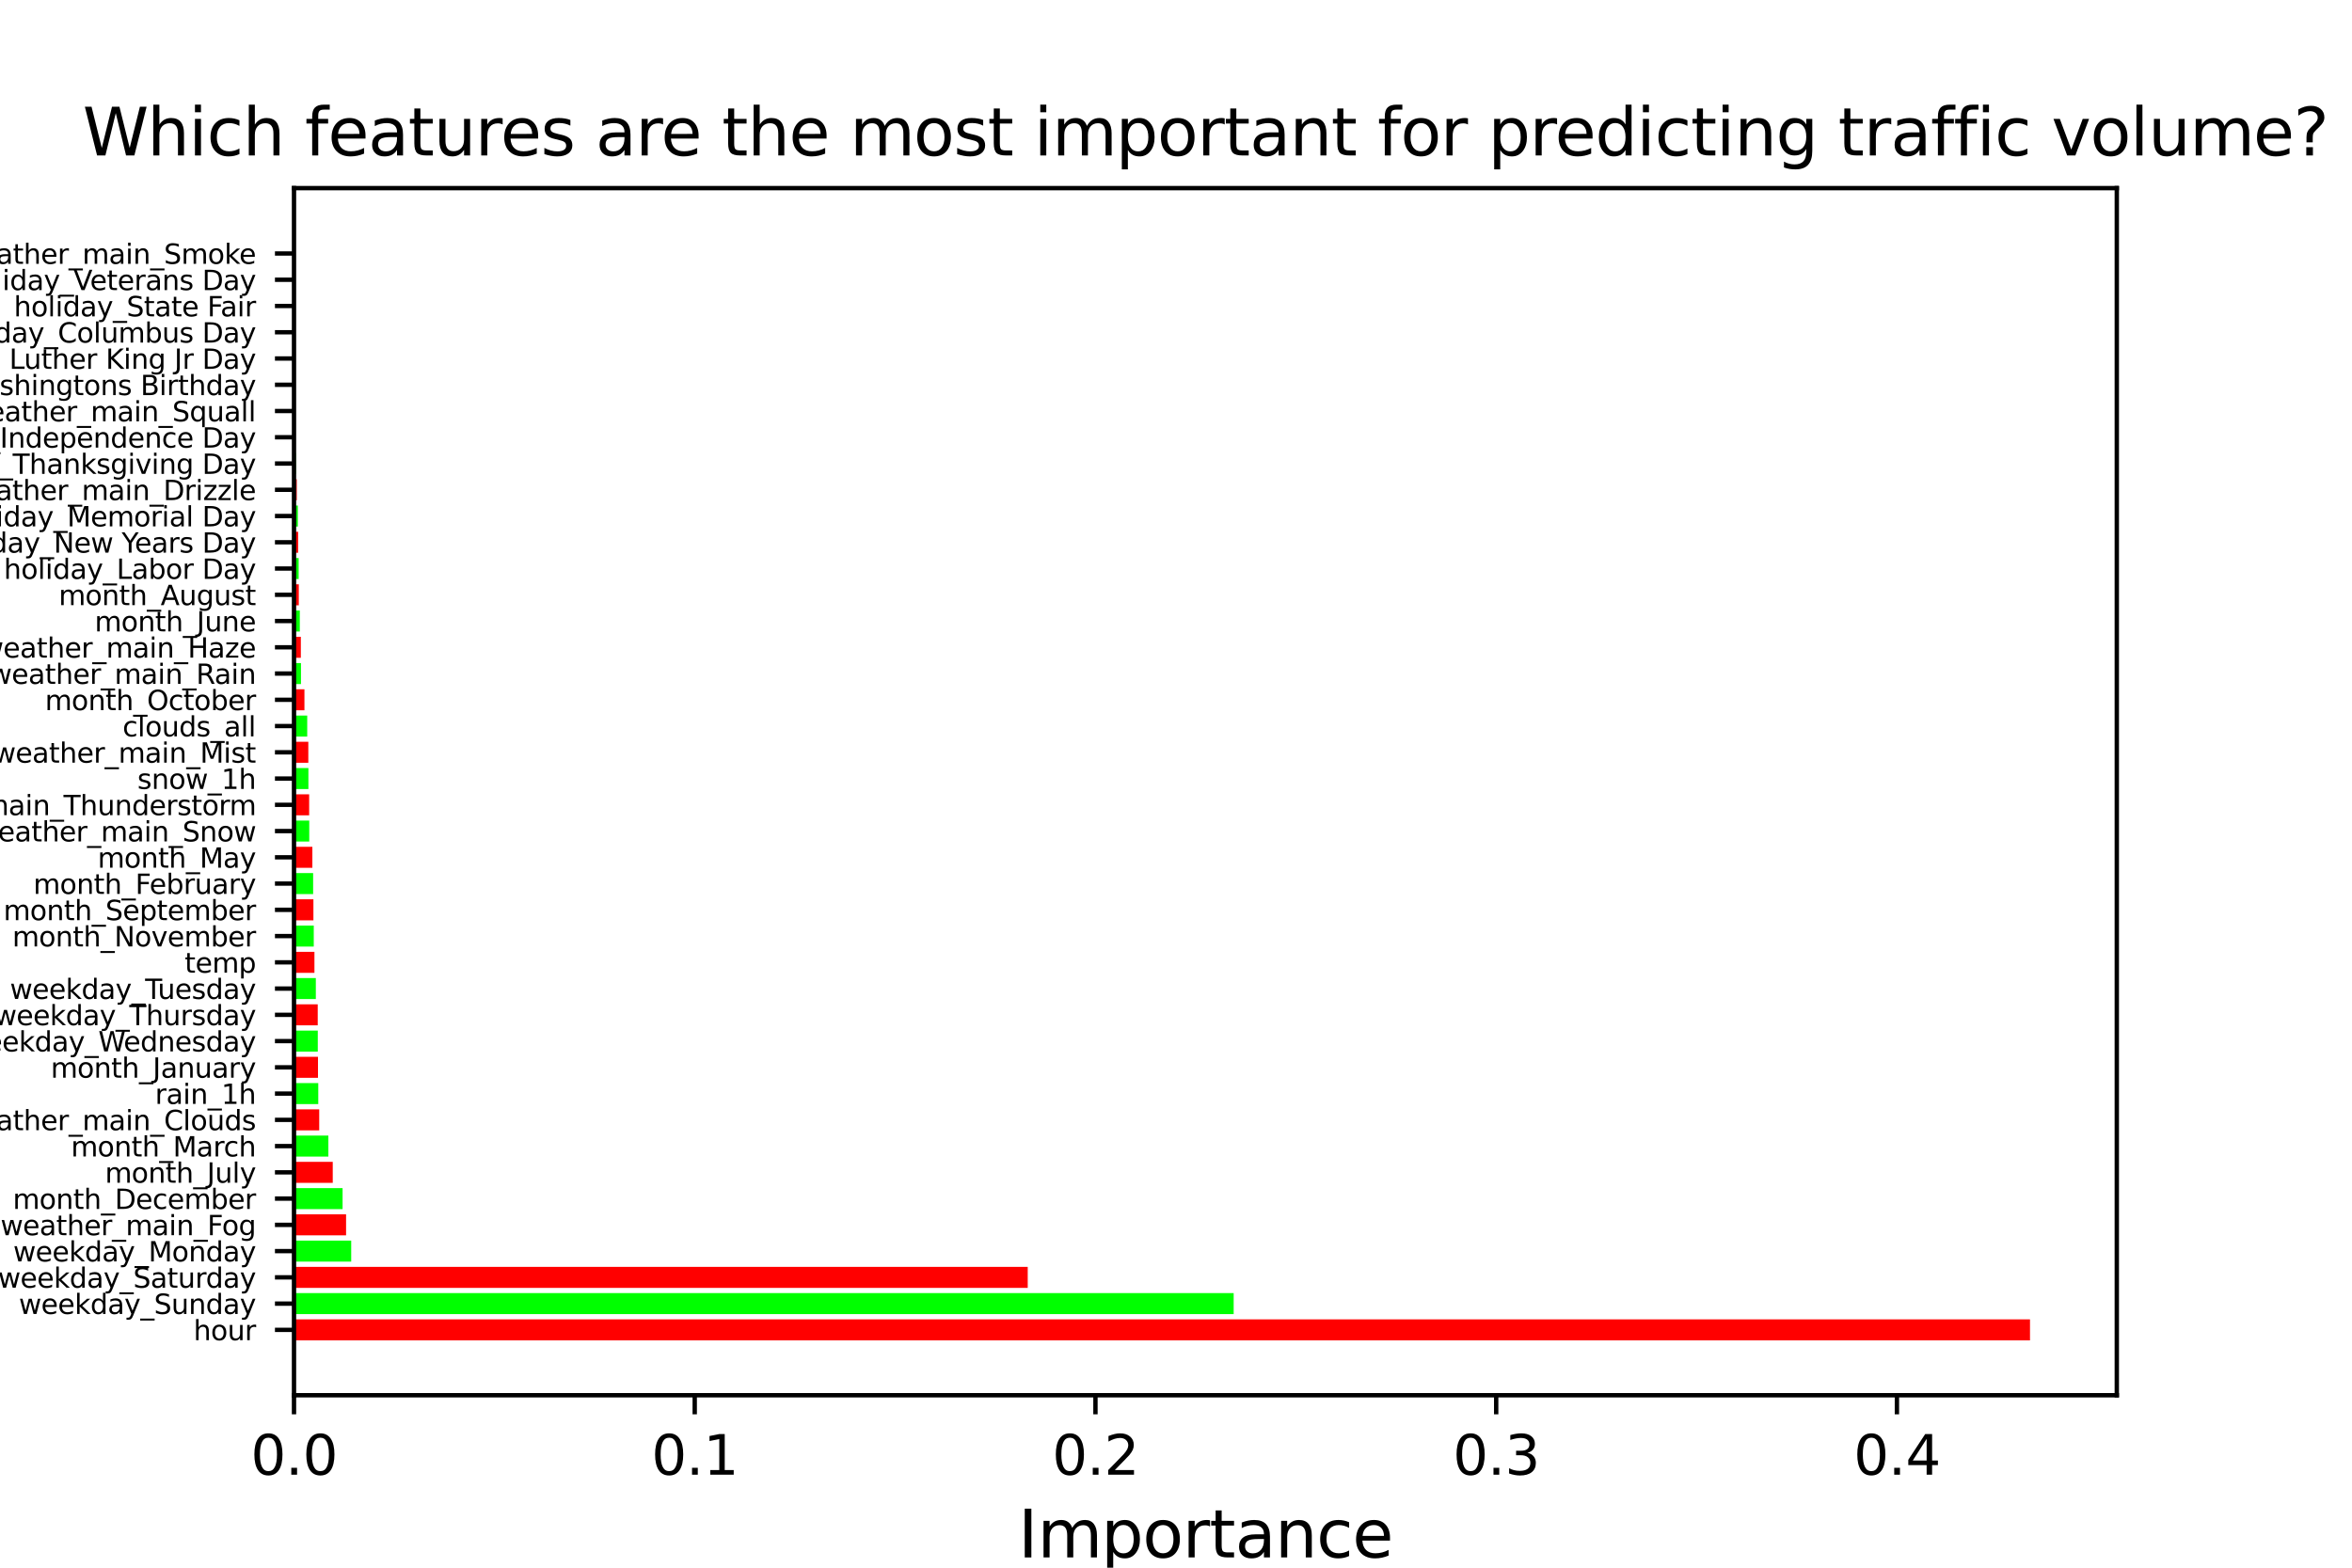<?xml version="1.0" encoding="utf-8" standalone="no"?>
<!DOCTYPE svg PUBLIC "-//W3C//DTD SVG 1.1//EN"
  "http://www.w3.org/Graphics/SVG/1.1/DTD/svg11.dtd">
<svg xmlns:xlink="http://www.w3.org/1999/xlink" width="432pt" height="288pt" viewBox="0 0 432 288" xmlns="http://www.w3.org/2000/svg" version="1.1">
 <defs>
  <style type="text/css">*{stroke-linejoin: round; stroke-linecap: butt}</style>
 </defs>
 <g id="figure_1">
  <g id="patch_1">
   <path d="M 0 288 
L 432 288 
L 432 0 
L 0 0 
z
" style="fill: #ffffff"/>
  </g>
  <g id="axes_1">
   <g id="patch_2">
    <path d="M 54 256.32 
L 388.8 256.32 
L 388.8 34.56 
L 54 34.56 
z
" style="fill: #ffffff"/>
   </g>
   <g id="patch_3">
    <path d="M 54 246.24 
L 372.857 246.24 
L 372.857 242.382 
L 54 242.382 
z
" clip-path="url(#p97dbe44288)" style="fill: #ff0000"/>
   </g>
   <g id="patch_4">
    <path d="M 54 241.417 
L 226.592 241.417 
L 226.592 237.559 
L 54 237.559 
z
" clip-path="url(#p97dbe44288)" style="fill: #00ff00"/>
   </g>
   <g id="patch_5">
    <path d="M 54 236.594 
L 188.766 236.594 
L 188.766 232.736 
L 54 232.736 
z
" clip-path="url(#p97dbe44288)" style="fill: #ff0000"/>
   </g>
   <g id="patch_6">
    <path d="M 54 231.771 
L 64.507 231.771 
L 64.507 227.913 
L 54 227.913 
z
" clip-path="url(#p97dbe44288)" style="fill: #00ff00"/>
   </g>
   <g id="patch_7">
    <path d="M 54 226.948 
L 63.565 226.948 
L 63.565 223.09 
L 54 223.09 
z
" clip-path="url(#p97dbe44288)" style="fill: #ff0000"/>
   </g>
   <g id="patch_8">
    <path d="M 54 222.125 
L 62.924 222.125 
L 62.924 218.267 
L 54 218.267 
z
" clip-path="url(#p97dbe44288)" style="fill: #00ff00"/>
   </g>
   <g id="patch_9">
    <path d="M 54 217.302 
L 61.118 217.302 
L 61.118 213.444 
L 54 213.444 
z
" clip-path="url(#p97dbe44288)" style="fill: #ff0000"/>
   </g>
   <g id="patch_10">
    <path d="M 54 212.479 
L 60.311 212.479 
L 60.311 208.621 
L 54 208.621 
z
" clip-path="url(#p97dbe44288)" style="fill: #00ff00"/>
   </g>
   <g id="patch_11">
    <path d="M 54 207.656 
L 58.632 207.656 
L 58.632 203.798 
L 54 203.798 
z
" clip-path="url(#p97dbe44288)" style="fill: #ff0000"/>
   </g>
   <g id="patch_12">
    <path d="M 54 202.833 
L 58.457 202.833 
L 58.457 198.975 
L 54 198.975 
z
" clip-path="url(#p97dbe44288)" style="fill: #00ff00"/>
   </g>
   <g id="patch_13">
    <path d="M 54 198.01 
L 58.406 198.01 
L 58.406 194.152 
L 54 194.152 
z
" clip-path="url(#p97dbe44288)" style="fill: #ff0000"/>
   </g>
   <g id="patch_14">
    <path d="M 54 193.187 
L 58.37 193.187 
L 58.37 189.329 
L 54 189.329 
z
" clip-path="url(#p97dbe44288)" style="fill: #00ff00"/>
   </g>
   <g id="patch_15">
    <path d="M 54 188.364 
L 58.359 188.364 
L 58.359 184.506 
L 54 184.506 
z
" clip-path="url(#p97dbe44288)" style="fill: #ff0000"/>
   </g>
   <g id="patch_16">
    <path d="M 54 183.541 
L 58.01 183.541 
L 58.01 179.683 
L 54 179.683 
z
" clip-path="url(#p97dbe44288)" style="fill: #00ff00"/>
   </g>
   <g id="patch_17">
    <path d="M 54 178.718 
L 57.754 178.718 
L 57.754 174.86 
L 54 174.86 
z
" clip-path="url(#p97dbe44288)" style="fill: #ff0000"/>
   </g>
   <g id="patch_18">
    <path d="M 54 173.896 
L 57.63 173.896 
L 57.63 170.037 
L 54 170.037 
z
" clip-path="url(#p97dbe44288)" style="fill: #00ff00"/>
   </g>
   <g id="patch_19">
    <path d="M 54 169.073 
L 57.566 169.073 
L 57.566 165.214 
L 54 165.214 
z
" clip-path="url(#p97dbe44288)" style="fill: #ff0000"/>
   </g>
   <g id="patch_20">
    <path d="M 54 164.25 
L 57.515 164.25 
L 57.515 160.391 
L 54 160.391 
z
" clip-path="url(#p97dbe44288)" style="fill: #00ff00"/>
   </g>
   <g id="patch_21">
    <path d="M 54 159.427 
L 57.373 159.427 
L 57.373 155.568 
L 54 155.568 
z
" clip-path="url(#p97dbe44288)" style="fill: #ff0000"/>
   </g>
   <g id="patch_22">
    <path d="M 54 154.604 
L 56.801 154.604 
L 56.801 150.745 
L 54 150.745 
z
" clip-path="url(#p97dbe44288)" style="fill: #00ff00"/>
   </g>
   <g id="patch_23">
    <path d="M 54 149.781 
L 56.784 149.781 
L 56.784 145.922 
L 54 145.922 
z
" clip-path="url(#p97dbe44288)" style="fill: #ff0000"/>
   </g>
   <g id="patch_24">
    <path d="M 54 144.958 
L 56.645 144.958 
L 56.645 141.099 
L 54 141.099 
z
" clip-path="url(#p97dbe44288)" style="fill: #00ff00"/>
   </g>
   <g id="patch_25">
    <path d="M 54 140.135 
L 56.629 140.135 
L 56.629 136.276 
L 54 136.276 
z
" clip-path="url(#p97dbe44288)" style="fill: #ff0000"/>
   </g>
   <g id="patch_26">
    <path d="M 54 135.312 
L 56.428 135.312 
L 56.428 131.453 
L 54 131.453 
z
" clip-path="url(#p97dbe44288)" style="fill: #00ff00"/>
   </g>
   <g id="patch_27">
    <path d="M 54 130.489 
L 55.916 130.489 
L 55.916 126.63 
L 54 126.63 
z
" clip-path="url(#p97dbe44288)" style="fill: #ff0000"/>
   </g>
   <g id="patch_28">
    <path d="M 54 125.666 
L 55.282 125.666 
L 55.282 121.807 
L 54 121.807 
z
" clip-path="url(#p97dbe44288)" style="fill: #00ff00"/>
   </g>
   <g id="patch_29">
    <path d="M 54 120.843 
L 55.257 120.843 
L 55.257 116.984 
L 54 116.984 
z
" clip-path="url(#p97dbe44288)" style="fill: #ff0000"/>
   </g>
   <g id="patch_30">
    <path d="M 54 116.02 
L 55.067 116.02 
L 55.067 112.162 
L 54 112.162 
z
" clip-path="url(#p97dbe44288)" style="fill: #00ff00"/>
   </g>
   <g id="patch_31">
    <path d="M 54 111.197 
L 54.883 111.197 
L 54.883 107.339 
L 54 107.339 
z
" clip-path="url(#p97dbe44288)" style="fill: #ff0000"/>
   </g>
   <g id="patch_32">
    <path d="M 54 106.374 
L 54.856 106.374 
L 54.856 102.516 
L 54 102.516 
z
" clip-path="url(#p97dbe44288)" style="fill: #00ff00"/>
   </g>
   <g id="patch_33">
    <path d="M 54 101.551 
L 54.763 101.551 
L 54.763 97.693 
L 54 97.693 
z
" clip-path="url(#p97dbe44288)" style="fill: #ff0000"/>
   </g>
   <g id="patch_34">
    <path d="M 54 96.728 
L 54.708 96.728 
L 54.708 92.87 
L 54 92.87 
z
" clip-path="url(#p97dbe44288)" style="fill: #00ff00"/>
   </g>
   <g id="patch_35">
    <path d="M 54 91.905 
L 54.512 91.905 
L 54.512 88.047 
L 54 88.047 
z
" clip-path="url(#p97dbe44288)" style="fill: #ff0000"/>
   </g>
   <g id="patch_36">
    <path d="M 54 87.082 
L 54.316 87.082 
L 54.316 83.224 
L 54 83.224 
z
" clip-path="url(#p97dbe44288)" style="fill: #00ff00"/>
   </g>
   <g id="patch_37">
    <path d="M 54 82.259 
L 54.208 82.259 
L 54.208 78.401 
L 54 78.401 
z
" clip-path="url(#p97dbe44288)" style="fill: #ff0000"/>
   </g>
   <g id="patch_38">
    <path d="M 54 77.436 
L 54.157 77.436 
L 54.157 73.578 
L 54 73.578 
z
" clip-path="url(#p97dbe44288)" style="fill: #00ff00"/>
   </g>
   <g id="patch_39">
    <path d="M 54 72.613 
L 54.108 72.613 
L 54.108 68.755 
L 54 68.755 
z
" clip-path="url(#p97dbe44288)" style="fill: #ff0000"/>
   </g>
   <g id="patch_40">
    <path d="M 54 67.79 
L 54 67.79 
L 54 63.932 
L 54 63.932 
z
" clip-path="url(#p97dbe44288)" style="fill: #00ff00"/>
   </g>
   <g id="patch_41">
    <path d="M 54 62.967 
L 54 62.967 
L 54 59.109 
L 54 59.109 
z
" clip-path="url(#p97dbe44288)" style="fill: #ff0000"/>
   </g>
   <g id="patch_42">
    <path d="M 54 58.144 
L 54 58.144 
L 54 54.286 
L 54 54.286 
z
" clip-path="url(#p97dbe44288)" style="fill: #00ff00"/>
   </g>
   <g id="patch_43">
    <path d="M 54 53.321 
L 54 53.321 
L 54 49.463 
L 54 49.463 
z
" clip-path="url(#p97dbe44288)" style="fill: #ff0000"/>
   </g>
   <g id="patch_44">
    <path d="M 54 48.498 
L 54 48.498 
L 54 44.64 
L 54 44.64 
z
" clip-path="url(#p97dbe44288)" style="fill: #00ff00"/>
   </g>
   <g id="matplotlib.axis_1">
    <g id="xtick_1">
     <g id="line2d_1">
      <defs>
       <path id="m4285029ec5" d="M 0 0 
L 0 3.5 
" style="stroke: #000000; stroke-width: 0.8"/>
      </defs>
      <g>
       <use xlink:href="#m4285029ec5" x="54" y="256.32" style="stroke: #000000; stroke-width: 0.8"/>
      </g>
     </g>
     <g id="text_1">
      <!-- 0.0 -->
      <g transform="translate(46.048 270.918) scale(0.1 -0.1)">
       <defs>
        <path id="DejaVuSans-30" d="M 2034 4250 
Q 1547 4250 1301 3770 
Q 1056 3291 1056 2328 
Q 1056 1369 1301 889 
Q 1547 409 2034 409 
Q 2525 409 2770 889 
Q 3016 1369 3016 2328 
Q 3016 3291 2770 3770 
Q 2525 4250 2034 4250 
z
M 2034 4750 
Q 2819 4750 3233 4129 
Q 3647 3509 3647 2328 
Q 3647 1150 3233 529 
Q 2819 -91 2034 -91 
Q 1250 -91 836 529 
Q 422 1150 422 2328 
Q 422 3509 836 4129 
Q 1250 4750 2034 4750 
z
" transform="scale(0.016)"/>
        <path id="DejaVuSans-2e" d="M 684 794 
L 1344 794 
L 1344 0 
L 684 0 
L 684 794 
z
" transform="scale(0.016)"/>
       </defs>
       <use xlink:href="#DejaVuSans-30"/>
       <use xlink:href="#DejaVuSans-2e" x="63.623"/>
       <use xlink:href="#DejaVuSans-30" x="95.41"/>
      </g>
     </g>
    </g>
    <g id="xtick_2">
     <g id="line2d_2">
      <g>
       <use xlink:href="#m4285029ec5" x="127.603" y="256.32" style="stroke: #000000; stroke-width: 0.8"/>
      </g>
     </g>
     <g id="text_2">
      <!-- 0.1 -->
      <g transform="translate(119.652 270.918) scale(0.1 -0.1)">
       <defs>
        <path id="DejaVuSans-31" d="M 794 531 
L 1825 531 
L 1825 4091 
L 703 3866 
L 703 4441 
L 1819 4666 
L 2450 4666 
L 2450 531 
L 3481 531 
L 3481 0 
L 794 0 
L 794 531 
z
" transform="scale(0.016)"/>
       </defs>
       <use xlink:href="#DejaVuSans-30"/>
       <use xlink:href="#DejaVuSans-2e" x="63.623"/>
       <use xlink:href="#DejaVuSans-31" x="95.41"/>
      </g>
     </g>
    </g>
    <g id="xtick_3">
     <g id="line2d_3">
      <g>
       <use xlink:href="#m4285029ec5" x="201.206" y="256.32" style="stroke: #000000; stroke-width: 0.8"/>
      </g>
     </g>
     <g id="text_3">
      <!-- 0.2 -->
      <g transform="translate(193.255 270.918) scale(0.1 -0.1)">
       <defs>
        <path id="DejaVuSans-32" d="M 1228 531 
L 3431 531 
L 3431 0 
L 469 0 
L 469 531 
Q 828 903 1448 1529 
Q 2069 2156 2228 2338 
Q 2531 2678 2651 2914 
Q 2772 3150 2772 3378 
Q 2772 3750 2511 3984 
Q 2250 4219 1831 4219 
Q 1534 4219 1204 4116 
Q 875 4013 500 3803 
L 500 4441 
Q 881 4594 1212 4672 
Q 1544 4750 1819 4750 
Q 2544 4750 2975 4387 
Q 3406 4025 3406 3419 
Q 3406 3131 3298 2873 
Q 3191 2616 2906 2266 
Q 2828 2175 2409 1742 
Q 1991 1309 1228 531 
z
" transform="scale(0.016)"/>
       </defs>
       <use xlink:href="#DejaVuSans-30"/>
       <use xlink:href="#DejaVuSans-2e" x="63.623"/>
       <use xlink:href="#DejaVuSans-32" x="95.41"/>
      </g>
     </g>
    </g>
    <g id="xtick_4">
     <g id="line2d_4">
      <g>
       <use xlink:href="#m4285029ec5" x="274.81" y="256.32" style="stroke: #000000; stroke-width: 0.8"/>
      </g>
     </g>
     <g id="text_4">
      <!-- 0.3 -->
      <g transform="translate(266.858 270.918) scale(0.1 -0.1)">
       <defs>
        <path id="DejaVuSans-33" d="M 2597 2516 
Q 3050 2419 3304 2112 
Q 3559 1806 3559 1356 
Q 3559 666 3084 287 
Q 2609 -91 1734 -91 
Q 1441 -91 1130 -33 
Q 819 25 488 141 
L 488 750 
Q 750 597 1062 519 
Q 1375 441 1716 441 
Q 2309 441 2620 675 
Q 2931 909 2931 1356 
Q 2931 1769 2642 2001 
Q 2353 2234 1838 2234 
L 1294 2234 
L 1294 2753 
L 1863 2753 
Q 2328 2753 2575 2939 
Q 2822 3125 2822 3475 
Q 2822 3834 2567 4026 
Q 2313 4219 1838 4219 
Q 1578 4219 1281 4162 
Q 984 4106 628 3988 
L 628 4550 
Q 988 4650 1302 4700 
Q 1616 4750 1894 4750 
Q 2613 4750 3031 4423 
Q 3450 4097 3450 3541 
Q 3450 3153 3228 2886 
Q 3006 2619 2597 2516 
z
" transform="scale(0.016)"/>
       </defs>
       <use xlink:href="#DejaVuSans-30"/>
       <use xlink:href="#DejaVuSans-2e" x="63.623"/>
       <use xlink:href="#DejaVuSans-33" x="95.41"/>
      </g>
     </g>
    </g>
    <g id="xtick_5">
     <g id="line2d_5">
      <g>
       <use xlink:href="#m4285029ec5" x="348.413" y="256.32" style="stroke: #000000; stroke-width: 0.8"/>
      </g>
     </g>
     <g id="text_5">
      <!-- 0.4 -->
      <g transform="translate(340.461 270.918) scale(0.1 -0.1)">
       <defs>
        <path id="DejaVuSans-34" d="M 2419 4116 
L 825 1625 
L 2419 1625 
L 2419 4116 
z
M 2253 4666 
L 3047 4666 
L 3047 1625 
L 3713 1625 
L 3713 1100 
L 3047 1100 
L 3047 0 
L 2419 0 
L 2419 1100 
L 313 1100 
L 313 1709 
L 2253 4666 
z
" transform="scale(0.016)"/>
       </defs>
       <use xlink:href="#DejaVuSans-30"/>
       <use xlink:href="#DejaVuSans-2e" x="63.623"/>
       <use xlink:href="#DejaVuSans-34" x="95.41"/>
      </g>
     </g>
    </g>
    <g id="text_6">
     <!-- Importance -->
     <g transform="translate(187.016 286.116) scale(0.12 -0.12)">
      <defs>
       <path id="DejaVuSans-49" d="M 628 4666 
L 1259 4666 
L 1259 0 
L 628 0 
L 628 4666 
z
" transform="scale(0.016)"/>
       <path id="DejaVuSans-6d" d="M 3328 2828 
Q 3544 3216 3844 3400 
Q 4144 3584 4550 3584 
Q 5097 3584 5394 3201 
Q 5691 2819 5691 2113 
L 5691 0 
L 5113 0 
L 5113 2094 
Q 5113 2597 4934 2840 
Q 4756 3084 4391 3084 
Q 3944 3084 3684 2787 
Q 3425 2491 3425 1978 
L 3425 0 
L 2847 0 
L 2847 2094 
Q 2847 2600 2669 2842 
Q 2491 3084 2119 3084 
Q 1678 3084 1418 2786 
Q 1159 2488 1159 1978 
L 1159 0 
L 581 0 
L 581 3500 
L 1159 3500 
L 1159 2956 
Q 1356 3278 1631 3431 
Q 1906 3584 2284 3584 
Q 2666 3584 2933 3390 
Q 3200 3197 3328 2828 
z
" transform="scale(0.016)"/>
       <path id="DejaVuSans-70" d="M 1159 525 
L 1159 -1331 
L 581 -1331 
L 581 3500 
L 1159 3500 
L 1159 2969 
Q 1341 3281 1617 3432 
Q 1894 3584 2278 3584 
Q 2916 3584 3314 3078 
Q 3713 2572 3713 1747 
Q 3713 922 3314 415 
Q 2916 -91 2278 -91 
Q 1894 -91 1617 61 
Q 1341 213 1159 525 
z
M 3116 1747 
Q 3116 2381 2855 2742 
Q 2594 3103 2138 3103 
Q 1681 3103 1420 2742 
Q 1159 2381 1159 1747 
Q 1159 1113 1420 752 
Q 1681 391 2138 391 
Q 2594 391 2855 752 
Q 3116 1113 3116 1747 
z
" transform="scale(0.016)"/>
       <path id="DejaVuSans-6f" d="M 1959 3097 
Q 1497 3097 1228 2736 
Q 959 2375 959 1747 
Q 959 1119 1226 758 
Q 1494 397 1959 397 
Q 2419 397 2687 759 
Q 2956 1122 2956 1747 
Q 2956 2369 2687 2733 
Q 2419 3097 1959 3097 
z
M 1959 3584 
Q 2709 3584 3137 3096 
Q 3566 2609 3566 1747 
Q 3566 888 3137 398 
Q 2709 -91 1959 -91 
Q 1206 -91 779 398 
Q 353 888 353 1747 
Q 353 2609 779 3096 
Q 1206 3584 1959 3584 
z
" transform="scale(0.016)"/>
       <path id="DejaVuSans-72" d="M 2631 2963 
Q 2534 3019 2420 3045 
Q 2306 3072 2169 3072 
Q 1681 3072 1420 2755 
Q 1159 2438 1159 1844 
L 1159 0 
L 581 0 
L 581 3500 
L 1159 3500 
L 1159 2956 
Q 1341 3275 1631 3429 
Q 1922 3584 2338 3584 
Q 2397 3584 2469 3576 
Q 2541 3569 2628 3553 
L 2631 2963 
z
" transform="scale(0.016)"/>
       <path id="DejaVuSans-74" d="M 1172 4494 
L 1172 3500 
L 2356 3500 
L 2356 3053 
L 1172 3053 
L 1172 1153 
Q 1172 725 1289 603 
Q 1406 481 1766 481 
L 2356 481 
L 2356 0 
L 1766 0 
Q 1100 0 847 248 
Q 594 497 594 1153 
L 594 3053 
L 172 3053 
L 172 3500 
L 594 3500 
L 594 4494 
L 1172 4494 
z
" transform="scale(0.016)"/>
       <path id="DejaVuSans-61" d="M 2194 1759 
Q 1497 1759 1228 1600 
Q 959 1441 959 1056 
Q 959 750 1161 570 
Q 1363 391 1709 391 
Q 2188 391 2477 730 
Q 2766 1069 2766 1631 
L 2766 1759 
L 2194 1759 
z
M 3341 1997 
L 3341 0 
L 2766 0 
L 2766 531 
Q 2569 213 2275 61 
Q 1981 -91 1556 -91 
Q 1019 -91 701 211 
Q 384 513 384 1019 
Q 384 1609 779 1909 
Q 1175 2209 1959 2209 
L 2766 2209 
L 2766 2266 
Q 2766 2663 2505 2880 
Q 2244 3097 1772 3097 
Q 1472 3097 1187 3025 
Q 903 2953 641 2809 
L 641 3341 
Q 956 3463 1253 3523 
Q 1550 3584 1831 3584 
Q 2591 3584 2966 3190 
Q 3341 2797 3341 1997 
z
" transform="scale(0.016)"/>
       <path id="DejaVuSans-6e" d="M 3513 2113 
L 3513 0 
L 2938 0 
L 2938 2094 
Q 2938 2591 2744 2837 
Q 2550 3084 2163 3084 
Q 1697 3084 1428 2787 
Q 1159 2491 1159 1978 
L 1159 0 
L 581 0 
L 581 3500 
L 1159 3500 
L 1159 2956 
Q 1366 3272 1645 3428 
Q 1925 3584 2291 3584 
Q 2894 3584 3203 3211 
Q 3513 2838 3513 2113 
z
" transform="scale(0.016)"/>
       <path id="DejaVuSans-63" d="M 3122 3366 
L 3122 2828 
Q 2878 2963 2633 3030 
Q 2388 3097 2138 3097 
Q 1578 3097 1268 2742 
Q 959 2388 959 1747 
Q 959 1106 1268 751 
Q 1578 397 2138 397 
Q 2388 397 2633 464 
Q 2878 531 3122 666 
L 3122 134 
Q 2881 22 2623 -34 
Q 2366 -91 2075 -91 
Q 1284 -91 818 406 
Q 353 903 353 1747 
Q 353 2603 823 3093 
Q 1294 3584 2113 3584 
Q 2378 3584 2631 3529 
Q 2884 3475 3122 3366 
z
" transform="scale(0.016)"/>
       <path id="DejaVuSans-65" d="M 3597 1894 
L 3597 1613 
L 953 1613 
Q 991 1019 1311 708 
Q 1631 397 2203 397 
Q 2534 397 2845 478 
Q 3156 559 3463 722 
L 3463 178 
Q 3153 47 2828 -22 
Q 2503 -91 2169 -91 
Q 1331 -91 842 396 
Q 353 884 353 1716 
Q 353 2575 817 3079 
Q 1281 3584 2069 3584 
Q 2775 3584 3186 3129 
Q 3597 2675 3597 1894 
z
M 3022 2063 
Q 3016 2534 2758 2815 
Q 2500 3097 2075 3097 
Q 1594 3097 1305 2825 
Q 1016 2553 972 2059 
L 3022 2063 
z
" transform="scale(0.016)"/>
      </defs>
      <use xlink:href="#DejaVuSans-49"/>
      <use xlink:href="#DejaVuSans-6d" x="29.492"/>
      <use xlink:href="#DejaVuSans-70" x="126.904"/>
      <use xlink:href="#DejaVuSans-6f" x="190.381"/>
      <use xlink:href="#DejaVuSans-72" x="251.562"/>
      <use xlink:href="#DejaVuSans-74" x="292.676"/>
      <use xlink:href="#DejaVuSans-61" x="331.885"/>
      <use xlink:href="#DejaVuSans-6e" x="393.164"/>
      <use xlink:href="#DejaVuSans-63" x="456.543"/>
      <use xlink:href="#DejaVuSans-65" x="511.523"/>
     </g>
    </g>
   </g>
   <g id="matplotlib.axis_2">
    <g id="ytick_1">
     <g id="line2d_6">
      <defs>
       <path id="m441ffb8cfe" d="M 0 0 
L -3.5 0 
" style="stroke: #000000; stroke-width: 0.8"/>
      </defs>
      <g>
       <use xlink:href="#m441ffb8cfe" x="54" y="244.311" style="stroke: #000000; stroke-width: 0.8"/>
      </g>
     </g>
     <g id="text_7">
      <!-- hour -->
      <g transform="translate(35.548 246.21) scale(0.05 -0.05)">
       <defs>
        <path id="DejaVuSans-68" d="M 3513 2113 
L 3513 0 
L 2938 0 
L 2938 2094 
Q 2938 2591 2744 2837 
Q 2550 3084 2163 3084 
Q 1697 3084 1428 2787 
Q 1159 2491 1159 1978 
L 1159 0 
L 581 0 
L 581 4863 
L 1159 4863 
L 1159 2956 
Q 1366 3272 1645 3428 
Q 1925 3584 2291 3584 
Q 2894 3584 3203 3211 
Q 3513 2838 3513 2113 
z
" transform="scale(0.016)"/>
        <path id="DejaVuSans-75" d="M 544 1381 
L 544 3500 
L 1119 3500 
L 1119 1403 
Q 1119 906 1312 657 
Q 1506 409 1894 409 
Q 2359 409 2629 706 
Q 2900 1003 2900 1516 
L 2900 3500 
L 3475 3500 
L 3475 0 
L 2900 0 
L 2900 538 
Q 2691 219 2414 64 
Q 2138 -91 1772 -91 
Q 1169 -91 856 284 
Q 544 659 544 1381 
z
M 1991 3584 
L 1991 3584 
z
" transform="scale(0.016)"/>
       </defs>
       <use xlink:href="#DejaVuSans-68"/>
       <use xlink:href="#DejaVuSans-6f" x="63.379"/>
       <use xlink:href="#DejaVuSans-75" x="124.561"/>
       <use xlink:href="#DejaVuSans-72" x="187.939"/>
      </g>
     </g>
    </g>
    <g id="ytick_2">
     <g id="line2d_7">
      <g>
       <use xlink:href="#m441ffb8cfe" x="54" y="239.488" style="stroke: #000000; stroke-width: 0.8"/>
      </g>
     </g>
     <g id="text_8">
      <!-- weekday_Sunday -->
      <g transform="translate(3.455 241.387) scale(0.05 -0.05)">
       <defs>
        <path id="DejaVuSans-77" d="M 269 3500 
L 844 3500 
L 1563 769 
L 2278 3500 
L 2956 3500 
L 3675 769 
L 4391 3500 
L 4966 3500 
L 4050 0 
L 3372 0 
L 2619 2869 
L 1863 0 
L 1184 0 
L 269 3500 
z
" transform="scale(0.016)"/>
        <path id="DejaVuSans-6b" d="M 581 4863 
L 1159 4863 
L 1159 1991 
L 2875 3500 
L 3609 3500 
L 1753 1863 
L 3688 0 
L 2938 0 
L 1159 1709 
L 1159 0 
L 581 0 
L 581 4863 
z
" transform="scale(0.016)"/>
        <path id="DejaVuSans-64" d="M 2906 2969 
L 2906 4863 
L 3481 4863 
L 3481 0 
L 2906 0 
L 2906 525 
Q 2725 213 2448 61 
Q 2172 -91 1784 -91 
Q 1150 -91 751 415 
Q 353 922 353 1747 
Q 353 2572 751 3078 
Q 1150 3584 1784 3584 
Q 2172 3584 2448 3432 
Q 2725 3281 2906 2969 
z
M 947 1747 
Q 947 1113 1208 752 
Q 1469 391 1925 391 
Q 2381 391 2643 752 
Q 2906 1113 2906 1747 
Q 2906 2381 2643 2742 
Q 2381 3103 1925 3103 
Q 1469 3103 1208 2742 
Q 947 2381 947 1747 
z
" transform="scale(0.016)"/>
        <path id="DejaVuSans-79" d="M 2059 -325 
Q 1816 -950 1584 -1140 
Q 1353 -1331 966 -1331 
L 506 -1331 
L 506 -850 
L 844 -850 
Q 1081 -850 1212 -737 
Q 1344 -625 1503 -206 
L 1606 56 
L 191 3500 
L 800 3500 
L 1894 763 
L 2988 3500 
L 3597 3500 
L 2059 -325 
z
" transform="scale(0.016)"/>
        <path id="DejaVuSans-5f" d="M 3263 -1063 
L 3263 -1509 
L -63 -1509 
L -63 -1063 
L 3263 -1063 
z
" transform="scale(0.016)"/>
        <path id="DejaVuSans-53" d="M 3425 4513 
L 3425 3897 
Q 3066 4069 2747 4153 
Q 2428 4238 2131 4238 
Q 1616 4238 1336 4038 
Q 1056 3838 1056 3469 
Q 1056 3159 1242 3001 
Q 1428 2844 1947 2747 
L 2328 2669 
Q 3034 2534 3370 2195 
Q 3706 1856 3706 1288 
Q 3706 609 3251 259 
Q 2797 -91 1919 -91 
Q 1588 -91 1214 -16 
Q 841 59 441 206 
L 441 856 
Q 825 641 1194 531 
Q 1563 422 1919 422 
Q 2459 422 2753 634 
Q 3047 847 3047 1241 
Q 3047 1584 2836 1778 
Q 2625 1972 2144 2069 
L 1759 2144 
Q 1053 2284 737 2584 
Q 422 2884 422 3419 
Q 422 4038 858 4394 
Q 1294 4750 2059 4750 
Q 2388 4750 2728 4690 
Q 3069 4631 3425 4513 
z
" transform="scale(0.016)"/>
       </defs>
       <use xlink:href="#DejaVuSans-77"/>
       <use xlink:href="#DejaVuSans-65" x="81.787"/>
       <use xlink:href="#DejaVuSans-65" x="143.311"/>
       <use xlink:href="#DejaVuSans-6b" x="204.834"/>
       <use xlink:href="#DejaVuSans-64" x="262.744"/>
       <use xlink:href="#DejaVuSans-61" x="326.221"/>
       <use xlink:href="#DejaVuSans-79" x="387.5"/>
       <use xlink:href="#DejaVuSans-5f" x="446.68"/>
       <use xlink:href="#DejaVuSans-53" x="496.68"/>
       <use xlink:href="#DejaVuSans-75" x="560.156"/>
       <use xlink:href="#DejaVuSans-6e" x="623.535"/>
       <use xlink:href="#DejaVuSans-64" x="686.914"/>
       <use xlink:href="#DejaVuSans-61" x="750.391"/>
       <use xlink:href="#DejaVuSans-79" x="811.67"/>
      </g>
     </g>
    </g>
    <g id="ytick_3">
     <g id="line2d_8">
      <g>
       <use xlink:href="#m441ffb8cfe" x="54" y="234.665" style="stroke: #000000; stroke-width: 0.8"/>
      </g>
     </g>
     <g id="text_9">
      <!-- weekday_Saturday -->
      <g transform="translate(-0.368 236.564) scale(0.05 -0.05)">
       <use xlink:href="#DejaVuSans-77"/>
       <use xlink:href="#DejaVuSans-65" x="81.787"/>
       <use xlink:href="#DejaVuSans-65" x="143.311"/>
       <use xlink:href="#DejaVuSans-6b" x="204.834"/>
       <use xlink:href="#DejaVuSans-64" x="262.744"/>
       <use xlink:href="#DejaVuSans-61" x="326.221"/>
       <use xlink:href="#DejaVuSans-79" x="387.5"/>
       <use xlink:href="#DejaVuSans-5f" x="446.68"/>
       <use xlink:href="#DejaVuSans-53" x="496.68"/>
       <use xlink:href="#DejaVuSans-61" x="560.156"/>
       <use xlink:href="#DejaVuSans-74" x="621.436"/>
       <use xlink:href="#DejaVuSans-75" x="660.645"/>
       <use xlink:href="#DejaVuSans-72" x="724.023"/>
       <use xlink:href="#DejaVuSans-64" x="763.387"/>
       <use xlink:href="#DejaVuSans-61" x="826.863"/>
       <use xlink:href="#DejaVuSans-79" x="888.143"/>
      </g>
     </g>
    </g>
    <g id="ytick_4">
     <g id="line2d_9">
      <g>
       <use xlink:href="#m441ffb8cfe" x="54" y="229.842" style="stroke: #000000; stroke-width: 0.8"/>
      </g>
     </g>
     <g id="text_10">
      <!-- weekday_Monday -->
      <g transform="translate(2.425 231.742) scale(0.05 -0.05)">
       <defs>
        <path id="DejaVuSans-4d" d="M 628 4666 
L 1569 4666 
L 2759 1491 
L 3956 4666 
L 4897 4666 
L 4897 0 
L 4281 0 
L 4281 4097 
L 3078 897 
L 2444 897 
L 1241 4097 
L 1241 0 
L 628 0 
L 628 4666 
z
" transform="scale(0.016)"/>
       </defs>
       <use xlink:href="#DejaVuSans-77"/>
       <use xlink:href="#DejaVuSans-65" x="81.787"/>
       <use xlink:href="#DejaVuSans-65" x="143.311"/>
       <use xlink:href="#DejaVuSans-6b" x="204.834"/>
       <use xlink:href="#DejaVuSans-64" x="262.744"/>
       <use xlink:href="#DejaVuSans-61" x="326.221"/>
       <use xlink:href="#DejaVuSans-79" x="387.5"/>
       <use xlink:href="#DejaVuSans-5f" x="446.68"/>
       <use xlink:href="#DejaVuSans-4d" x="496.68"/>
       <use xlink:href="#DejaVuSans-6f" x="582.959"/>
       <use xlink:href="#DejaVuSans-6e" x="644.141"/>
       <use xlink:href="#DejaVuSans-64" x="707.52"/>
       <use xlink:href="#DejaVuSans-61" x="770.996"/>
       <use xlink:href="#DejaVuSans-79" x="832.275"/>
      </g>
     </g>
    </g>
    <g id="ytick_5">
     <g id="line2d_10">
      <g>
       <use xlink:href="#m441ffb8cfe" x="54" y="225.019" style="stroke: #000000; stroke-width: 0.8"/>
      </g>
     </g>
     <g id="text_11">
      <!-- weather_main_Fog -->
      <g transform="translate(0.089 226.919) scale(0.05 -0.05)">
       <defs>
        <path id="DejaVuSans-69" d="M 603 3500 
L 1178 3500 
L 1178 0 
L 603 0 
L 603 3500 
z
M 603 4863 
L 1178 4863 
L 1178 4134 
L 603 4134 
L 603 4863 
z
" transform="scale(0.016)"/>
        <path id="DejaVuSans-46" d="M 628 4666 
L 3309 4666 
L 3309 4134 
L 1259 4134 
L 1259 2759 
L 3109 2759 
L 3109 2228 
L 1259 2228 
L 1259 0 
L 628 0 
L 628 4666 
z
" transform="scale(0.016)"/>
        <path id="DejaVuSans-67" d="M 2906 1791 
Q 2906 2416 2648 2759 
Q 2391 3103 1925 3103 
Q 1463 3103 1205 2759 
Q 947 2416 947 1791 
Q 947 1169 1205 825 
Q 1463 481 1925 481 
Q 2391 481 2648 825 
Q 2906 1169 2906 1791 
z
M 3481 434 
Q 3481 -459 3084 -895 
Q 2688 -1331 1869 -1331 
Q 1566 -1331 1297 -1286 
Q 1028 -1241 775 -1147 
L 775 -588 
Q 1028 -725 1275 -790 
Q 1522 -856 1778 -856 
Q 2344 -856 2625 -561 
Q 2906 -266 2906 331 
L 2906 616 
Q 2728 306 2450 153 
Q 2172 0 1784 0 
Q 1141 0 747 490 
Q 353 981 353 1791 
Q 353 2603 747 3093 
Q 1141 3584 1784 3584 
Q 2172 3584 2450 3431 
Q 2728 3278 2906 2969 
L 2906 3500 
L 3481 3500 
L 3481 434 
z
" transform="scale(0.016)"/>
       </defs>
       <use xlink:href="#DejaVuSans-77"/>
       <use xlink:href="#DejaVuSans-65" x="81.787"/>
       <use xlink:href="#DejaVuSans-61" x="143.311"/>
       <use xlink:href="#DejaVuSans-74" x="204.59"/>
       <use xlink:href="#DejaVuSans-68" x="243.799"/>
       <use xlink:href="#DejaVuSans-65" x="307.178"/>
       <use xlink:href="#DejaVuSans-72" x="368.701"/>
       <use xlink:href="#DejaVuSans-5f" x="409.814"/>
       <use xlink:href="#DejaVuSans-6d" x="459.814"/>
       <use xlink:href="#DejaVuSans-61" x="557.227"/>
       <use xlink:href="#DejaVuSans-69" x="618.506"/>
       <use xlink:href="#DejaVuSans-6e" x="646.289"/>
       <use xlink:href="#DejaVuSans-5f" x="709.668"/>
       <use xlink:href="#DejaVuSans-46" x="759.668"/>
       <use xlink:href="#DejaVuSans-6f" x="813.562"/>
       <use xlink:href="#DejaVuSans-67" x="874.744"/>
      </g>
     </g>
    </g>
    <g id="ytick_6">
     <g id="line2d_11">
      <g>
       <use xlink:href="#m441ffb8cfe" x="54" y="220.196" style="stroke: #000000; stroke-width: 0.8"/>
      </g>
     </g>
     <g id="text_12">
      <!-- month_December -->
      <g transform="translate(2.344 222.096) scale(0.05 -0.05)">
       <defs>
        <path id="DejaVuSans-44" d="M 1259 4147 
L 1259 519 
L 2022 519 
Q 2988 519 3436 956 
Q 3884 1394 3884 2338 
Q 3884 3275 3436 3711 
Q 2988 4147 2022 4147 
L 1259 4147 
z
M 628 4666 
L 1925 4666 
Q 3281 4666 3915 4102 
Q 4550 3538 4550 2338 
Q 4550 1131 3912 565 
Q 3275 0 1925 0 
L 628 0 
L 628 4666 
z
" transform="scale(0.016)"/>
        <path id="DejaVuSans-62" d="M 3116 1747 
Q 3116 2381 2855 2742 
Q 2594 3103 2138 3103 
Q 1681 3103 1420 2742 
Q 1159 2381 1159 1747 
Q 1159 1113 1420 752 
Q 1681 391 2138 391 
Q 2594 391 2855 752 
Q 3116 1113 3116 1747 
z
M 1159 2969 
Q 1341 3281 1617 3432 
Q 1894 3584 2278 3584 
Q 2916 3584 3314 3078 
Q 3713 2572 3713 1747 
Q 3713 922 3314 415 
Q 2916 -91 2278 -91 
Q 1894 -91 1617 61 
Q 1341 213 1159 525 
L 1159 0 
L 581 0 
L 581 4863 
L 1159 4863 
L 1159 2969 
z
" transform="scale(0.016)"/>
       </defs>
       <use xlink:href="#DejaVuSans-6d"/>
       <use xlink:href="#DejaVuSans-6f" x="97.412"/>
       <use xlink:href="#DejaVuSans-6e" x="158.594"/>
       <use xlink:href="#DejaVuSans-74" x="221.973"/>
       <use xlink:href="#DejaVuSans-68" x="261.182"/>
       <use xlink:href="#DejaVuSans-5f" x="324.561"/>
       <use xlink:href="#DejaVuSans-44" x="374.561"/>
       <use xlink:href="#DejaVuSans-65" x="451.562"/>
       <use xlink:href="#DejaVuSans-63" x="513.086"/>
       <use xlink:href="#DejaVuSans-65" x="568.066"/>
       <use xlink:href="#DejaVuSans-6d" x="629.59"/>
       <use xlink:href="#DejaVuSans-62" x="727.002"/>
       <use xlink:href="#DejaVuSans-65" x="790.479"/>
       <use xlink:href="#DejaVuSans-72" x="852.002"/>
      </g>
     </g>
    </g>
    <g id="ytick_7">
     <g id="line2d_12">
      <g>
       <use xlink:href="#m441ffb8cfe" x="54" y="215.373" style="stroke: #000000; stroke-width: 0.8"/>
      </g>
     </g>
     <g id="text_13">
      <!-- month_July -->
      <g transform="translate(19.28 217.273) scale(0.05 -0.05)">
       <defs>
        <path id="DejaVuSans-4a" d="M 628 4666 
L 1259 4666 
L 1259 325 
Q 1259 -519 939 -900 
Q 619 -1281 -91 -1281 
L -331 -1281 
L -331 -750 
L -134 -750 
Q 284 -750 456 -515 
Q 628 -281 628 325 
L 628 4666 
z
" transform="scale(0.016)"/>
        <path id="DejaVuSans-6c" d="M 603 4863 
L 1178 4863 
L 1178 0 
L 603 0 
L 603 4863 
z
" transform="scale(0.016)"/>
       </defs>
       <use xlink:href="#DejaVuSans-6d"/>
       <use xlink:href="#DejaVuSans-6f" x="97.412"/>
       <use xlink:href="#DejaVuSans-6e" x="158.594"/>
       <use xlink:href="#DejaVuSans-74" x="221.973"/>
       <use xlink:href="#DejaVuSans-68" x="261.182"/>
       <use xlink:href="#DejaVuSans-5f" x="324.561"/>
       <use xlink:href="#DejaVuSans-4a" x="374.561"/>
       <use xlink:href="#DejaVuSans-75" x="404.053"/>
       <use xlink:href="#DejaVuSans-6c" x="467.432"/>
       <use xlink:href="#DejaVuSans-79" x="495.215"/>
      </g>
     </g>
    </g>
    <g id="ytick_8">
     <g id="line2d_13">
      <g>
       <use xlink:href="#m441ffb8cfe" x="54" y="210.55" style="stroke: #000000; stroke-width: 0.8"/>
      </g>
     </g>
     <g id="text_14">
      <!-- month_March -->
      <g transform="translate(13.034 212.45) scale(0.05 -0.05)">
       <use xlink:href="#DejaVuSans-6d"/>
       <use xlink:href="#DejaVuSans-6f" x="97.412"/>
       <use xlink:href="#DejaVuSans-6e" x="158.594"/>
       <use xlink:href="#DejaVuSans-74" x="221.973"/>
       <use xlink:href="#DejaVuSans-68" x="261.182"/>
       <use xlink:href="#DejaVuSans-5f" x="324.561"/>
       <use xlink:href="#DejaVuSans-4d" x="374.561"/>
       <use xlink:href="#DejaVuSans-61" x="460.84"/>
       <use xlink:href="#DejaVuSans-72" x="522.119"/>
       <use xlink:href="#DejaVuSans-63" x="560.982"/>
       <use xlink:href="#DejaVuSans-68" x="615.963"/>
      </g>
     </g>
    </g>
    <g id="ytick_9">
     <g id="line2d_14">
      <g>
       <use xlink:href="#m441ffb8cfe" x="54" y="205.727" style="stroke: #000000; stroke-width: 0.8"/>
      </g>
     </g>
     <g id="text_15">
      <!-- weather_main_Clouds -->
      <g transform="translate(-7.87 207.627) scale(0.05 -0.05)">
       <defs>
        <path id="DejaVuSans-43" d="M 4122 4306 
L 4122 3641 
Q 3803 3938 3442 4084 
Q 3081 4231 2675 4231 
Q 1875 4231 1450 3742 
Q 1025 3253 1025 2328 
Q 1025 1406 1450 917 
Q 1875 428 2675 428 
Q 3081 428 3442 575 
Q 3803 722 4122 1019 
L 4122 359 
Q 3791 134 3420 21 
Q 3050 -91 2638 -91 
Q 1578 -91 968 557 
Q 359 1206 359 2328 
Q 359 3453 968 4101 
Q 1578 4750 2638 4750 
Q 3056 4750 3426 4639 
Q 3797 4528 4122 4306 
z
" transform="scale(0.016)"/>
        <path id="DejaVuSans-73" d="M 2834 3397 
L 2834 2853 
Q 2591 2978 2328 3040 
Q 2066 3103 1784 3103 
Q 1356 3103 1142 2972 
Q 928 2841 928 2578 
Q 928 2378 1081 2264 
Q 1234 2150 1697 2047 
L 1894 2003 
Q 2506 1872 2764 1633 
Q 3022 1394 3022 966 
Q 3022 478 2636 193 
Q 2250 -91 1575 -91 
Q 1294 -91 989 -36 
Q 684 19 347 128 
L 347 722 
Q 666 556 975 473 
Q 1284 391 1588 391 
Q 1994 391 2212 530 
Q 2431 669 2431 922 
Q 2431 1156 2273 1281 
Q 2116 1406 1581 1522 
L 1381 1569 
Q 847 1681 609 1914 
Q 372 2147 372 2553 
Q 372 3047 722 3315 
Q 1072 3584 1716 3584 
Q 2034 3584 2315 3537 
Q 2597 3491 2834 3397 
z
" transform="scale(0.016)"/>
       </defs>
       <use xlink:href="#DejaVuSans-77"/>
       <use xlink:href="#DejaVuSans-65" x="81.787"/>
       <use xlink:href="#DejaVuSans-61" x="143.311"/>
       <use xlink:href="#DejaVuSans-74" x="204.59"/>
       <use xlink:href="#DejaVuSans-68" x="243.799"/>
       <use xlink:href="#DejaVuSans-65" x="307.178"/>
       <use xlink:href="#DejaVuSans-72" x="368.701"/>
       <use xlink:href="#DejaVuSans-5f" x="409.814"/>
       <use xlink:href="#DejaVuSans-6d" x="459.814"/>
       <use xlink:href="#DejaVuSans-61" x="557.227"/>
       <use xlink:href="#DejaVuSans-69" x="618.506"/>
       <use xlink:href="#DejaVuSans-6e" x="646.289"/>
       <use xlink:href="#DejaVuSans-5f" x="709.668"/>
       <use xlink:href="#DejaVuSans-43" x="759.668"/>
       <use xlink:href="#DejaVuSans-6c" x="829.492"/>
       <use xlink:href="#DejaVuSans-6f" x="857.275"/>
       <use xlink:href="#DejaVuSans-75" x="918.457"/>
       <use xlink:href="#DejaVuSans-64" x="981.836"/>
       <use xlink:href="#DejaVuSans-73" x="1045.312"/>
      </g>
     </g>
    </g>
    <g id="ytick_10">
     <g id="line2d_15">
      <g>
       <use xlink:href="#m441ffb8cfe" x="54" y="200.904" style="stroke: #000000; stroke-width: 0.8"/>
      </g>
     </g>
     <g id="text_16">
      <!-- rain_1h -->
      <g transform="translate(28.473 202.804) scale(0.05 -0.05)">
       <use xlink:href="#DejaVuSans-72"/>
       <use xlink:href="#DejaVuSans-61" x="41.113"/>
       <use xlink:href="#DejaVuSans-69" x="102.393"/>
       <use xlink:href="#DejaVuSans-6e" x="130.176"/>
       <use xlink:href="#DejaVuSans-5f" x="193.555"/>
       <use xlink:href="#DejaVuSans-31" x="243.555"/>
       <use xlink:href="#DejaVuSans-68" x="307.178"/>
      </g>
     </g>
    </g>
    <g id="ytick_11">
     <g id="line2d_16">
      <g>
       <use xlink:href="#m441ffb8cfe" x="54" y="196.081" style="stroke: #000000; stroke-width: 0.8"/>
      </g>
     </g>
     <g id="text_17">
      <!-- month_January -->
      <g transform="translate(9.317 197.981) scale(0.05 -0.05)">
       <use xlink:href="#DejaVuSans-6d"/>
       <use xlink:href="#DejaVuSans-6f" x="97.412"/>
       <use xlink:href="#DejaVuSans-6e" x="158.594"/>
       <use xlink:href="#DejaVuSans-74" x="221.973"/>
       <use xlink:href="#DejaVuSans-68" x="261.182"/>
       <use xlink:href="#DejaVuSans-5f" x="324.561"/>
       <use xlink:href="#DejaVuSans-4a" x="374.561"/>
       <use xlink:href="#DejaVuSans-61" x="404.053"/>
       <use xlink:href="#DejaVuSans-6e" x="465.332"/>
       <use xlink:href="#DejaVuSans-75" x="528.711"/>
       <use xlink:href="#DejaVuSans-61" x="592.09"/>
       <use xlink:href="#DejaVuSans-72" x="653.369"/>
       <use xlink:href="#DejaVuSans-79" x="694.482"/>
      </g>
     </g>
    </g>
    <g id="ytick_12">
     <g id="line2d_17">
      <g>
       <use xlink:href="#m441ffb8cfe" x="54" y="191.258" style="stroke: #000000; stroke-width: 0.8"/>
      </g>
     </g>
     <g id="text_18">
      <!-- weekday_Wednesday -->
      <g transform="translate(-6.784 193.158) scale(0.05 -0.05)">
       <defs>
        <path id="DejaVuSans-57" d="M 213 4666 
L 850 4666 
L 1831 722 
L 2809 4666 
L 3519 4666 
L 4500 722 
L 5478 4666 
L 6119 4666 
L 4947 0 
L 4153 0 
L 3169 4050 
L 2175 0 
L 1381 0 
L 213 4666 
z
" transform="scale(0.016)"/>
       </defs>
       <use xlink:href="#DejaVuSans-77"/>
       <use xlink:href="#DejaVuSans-65" x="81.787"/>
       <use xlink:href="#DejaVuSans-65" x="143.311"/>
       <use xlink:href="#DejaVuSans-6b" x="204.834"/>
       <use xlink:href="#DejaVuSans-64" x="262.744"/>
       <use xlink:href="#DejaVuSans-61" x="326.221"/>
       <use xlink:href="#DejaVuSans-79" x="387.5"/>
       <use xlink:href="#DejaVuSans-5f" x="446.68"/>
       <use xlink:href="#DejaVuSans-57" x="496.68"/>
       <use xlink:href="#DejaVuSans-65" x="589.682"/>
       <use xlink:href="#DejaVuSans-64" x="651.205"/>
       <use xlink:href="#DejaVuSans-6e" x="714.682"/>
       <use xlink:href="#DejaVuSans-65" x="778.061"/>
       <use xlink:href="#DejaVuSans-73" x="839.584"/>
       <use xlink:href="#DejaVuSans-64" x="891.684"/>
       <use xlink:href="#DejaVuSans-61" x="955.16"/>
       <use xlink:href="#DejaVuSans-79" x="1016.439"/>
      </g>
     </g>
    </g>
    <g id="ytick_13">
     <g id="line2d_18">
      <g>
       <use xlink:href="#m441ffb8cfe" x="54" y="186.435" style="stroke: #000000; stroke-width: 0.8"/>
      </g>
     </g>
     <g id="text_19">
      <!-- weekday_Thursday -->
      <g transform="translate(-1.084 188.335) scale(0.05 -0.05)">
       <defs>
        <path id="DejaVuSans-54" d="M -19 4666 
L 3928 4666 
L 3928 4134 
L 2272 4134 
L 2272 0 
L 1638 0 
L 1638 4134 
L -19 4134 
L -19 4666 
z
" transform="scale(0.016)"/>
       </defs>
       <use xlink:href="#DejaVuSans-77"/>
       <use xlink:href="#DejaVuSans-65" x="81.787"/>
       <use xlink:href="#DejaVuSans-65" x="143.311"/>
       <use xlink:href="#DejaVuSans-6b" x="204.834"/>
       <use xlink:href="#DejaVuSans-64" x="262.744"/>
       <use xlink:href="#DejaVuSans-61" x="326.221"/>
       <use xlink:href="#DejaVuSans-79" x="387.5"/>
       <use xlink:href="#DejaVuSans-5f" x="446.68"/>
       <use xlink:href="#DejaVuSans-54" x="496.68"/>
       <use xlink:href="#DejaVuSans-68" x="557.764"/>
       <use xlink:href="#DejaVuSans-75" x="621.143"/>
       <use xlink:href="#DejaVuSans-72" x="684.521"/>
       <use xlink:href="#DejaVuSans-73" x="725.635"/>
       <use xlink:href="#DejaVuSans-64" x="777.734"/>
       <use xlink:href="#DejaVuSans-61" x="841.211"/>
       <use xlink:href="#DejaVuSans-79" x="902.49"/>
      </g>
     </g>
    </g>
    <g id="ytick_14">
     <g id="line2d_19">
      <g>
       <use xlink:href="#m441ffb8cfe" x="54" y="181.612" style="stroke: #000000; stroke-width: 0.8"/>
      </g>
     </g>
     <g id="text_20">
      <!-- weekday_Tuesday -->
      <g transform="translate(1.82 183.512) scale(0.05 -0.05)">
       <use xlink:href="#DejaVuSans-77"/>
       <use xlink:href="#DejaVuSans-65" x="81.787"/>
       <use xlink:href="#DejaVuSans-65" x="143.311"/>
       <use xlink:href="#DejaVuSans-6b" x="204.834"/>
       <use xlink:href="#DejaVuSans-64" x="262.744"/>
       <use xlink:href="#DejaVuSans-61" x="326.221"/>
       <use xlink:href="#DejaVuSans-79" x="387.5"/>
       <use xlink:href="#DejaVuSans-5f" x="446.68"/>
       <use xlink:href="#DejaVuSans-54" x="496.68"/>
       <use xlink:href="#DejaVuSans-75" x="542.639"/>
       <use xlink:href="#DejaVuSans-65" x="606.018"/>
       <use xlink:href="#DejaVuSans-73" x="667.541"/>
       <use xlink:href="#DejaVuSans-64" x="719.641"/>
       <use xlink:href="#DejaVuSans-61" x="783.117"/>
       <use xlink:href="#DejaVuSans-79" x="844.396"/>
      </g>
     </g>
    </g>
    <g id="ytick_15">
     <g id="line2d_20">
      <g>
       <use xlink:href="#m441ffb8cfe" x="54" y="176.789" style="stroke: #000000; stroke-width: 0.8"/>
      </g>
     </g>
     <g id="text_21">
      <!-- temp -->
      <g transform="translate(33.919 178.689) scale(0.05 -0.05)">
       <use xlink:href="#DejaVuSans-74"/>
       <use xlink:href="#DejaVuSans-65" x="39.209"/>
       <use xlink:href="#DejaVuSans-6d" x="100.732"/>
       <use xlink:href="#DejaVuSans-70" x="198.145"/>
      </g>
     </g>
    </g>
    <g id="ytick_16">
     <g id="line2d_21">
      <g>
       <use xlink:href="#m441ffb8cfe" x="54" y="171.966" style="stroke: #000000; stroke-width: 0.8"/>
      </g>
     </g>
     <g id="text_22">
      <!-- month_November -->
      <g transform="translate(2.26 173.866) scale(0.05 -0.05)">
       <defs>
        <path id="DejaVuSans-4e" d="M 628 4666 
L 1478 4666 
L 3547 763 
L 3547 4666 
L 4159 4666 
L 4159 0 
L 3309 0 
L 1241 3903 
L 1241 0 
L 628 0 
L 628 4666 
z
" transform="scale(0.016)"/>
        <path id="DejaVuSans-76" d="M 191 3500 
L 800 3500 
L 1894 563 
L 2988 3500 
L 3597 3500 
L 2284 0 
L 1503 0 
L 191 3500 
z
" transform="scale(0.016)"/>
       </defs>
       <use xlink:href="#DejaVuSans-6d"/>
       <use xlink:href="#DejaVuSans-6f" x="97.412"/>
       <use xlink:href="#DejaVuSans-6e" x="158.594"/>
       <use xlink:href="#DejaVuSans-74" x="221.973"/>
       <use xlink:href="#DejaVuSans-68" x="261.182"/>
       <use xlink:href="#DejaVuSans-5f" x="324.561"/>
       <use xlink:href="#DejaVuSans-4e" x="374.561"/>
       <use xlink:href="#DejaVuSans-6f" x="449.365"/>
       <use xlink:href="#DejaVuSans-76" x="510.547"/>
       <use xlink:href="#DejaVuSans-65" x="569.727"/>
       <use xlink:href="#DejaVuSans-6d" x="631.25"/>
       <use xlink:href="#DejaVuSans-62" x="728.662"/>
       <use xlink:href="#DejaVuSans-65" x="792.139"/>
       <use xlink:href="#DejaVuSans-72" x="853.662"/>
      </g>
     </g>
    </g>
    <g id="ytick_17">
     <g id="line2d_22">
      <g>
       <use xlink:href="#m441ffb8cfe" x="54" y="167.143" style="stroke: #000000; stroke-width: 0.8"/>
      </g>
     </g>
     <g id="text_23">
      <!-- month_September -->
      <g transform="translate(0.634 169.043) scale(0.05 -0.05)">
       <use xlink:href="#DejaVuSans-6d"/>
       <use xlink:href="#DejaVuSans-6f" x="97.412"/>
       <use xlink:href="#DejaVuSans-6e" x="158.594"/>
       <use xlink:href="#DejaVuSans-74" x="221.973"/>
       <use xlink:href="#DejaVuSans-68" x="261.182"/>
       <use xlink:href="#DejaVuSans-5f" x="324.561"/>
       <use xlink:href="#DejaVuSans-53" x="374.561"/>
       <use xlink:href="#DejaVuSans-65" x="438.037"/>
       <use xlink:href="#DejaVuSans-70" x="499.561"/>
       <use xlink:href="#DejaVuSans-74" x="563.037"/>
       <use xlink:href="#DejaVuSans-65" x="602.246"/>
       <use xlink:href="#DejaVuSans-6d" x="663.77"/>
       <use xlink:href="#DejaVuSans-62" x="761.182"/>
       <use xlink:href="#DejaVuSans-65" x="824.658"/>
       <use xlink:href="#DejaVuSans-72" x="886.182"/>
      </g>
     </g>
    </g>
    <g id="ytick_18">
     <g id="line2d_23">
      <g>
       <use xlink:href="#m441ffb8cfe" x="54" y="162.32" style="stroke: #000000; stroke-width: 0.8"/>
      </g>
     </g>
     <g id="text_24">
      <!-- month_February -->
      <g transform="translate(6.118 164.22) scale(0.05 -0.05)">
       <use xlink:href="#DejaVuSans-6d"/>
       <use xlink:href="#DejaVuSans-6f" x="97.412"/>
       <use xlink:href="#DejaVuSans-6e" x="158.594"/>
       <use xlink:href="#DejaVuSans-74" x="221.973"/>
       <use xlink:href="#DejaVuSans-68" x="261.182"/>
       <use xlink:href="#DejaVuSans-5f" x="324.561"/>
       <use xlink:href="#DejaVuSans-46" x="374.561"/>
       <use xlink:href="#DejaVuSans-65" x="426.58"/>
       <use xlink:href="#DejaVuSans-62" x="488.104"/>
       <use xlink:href="#DejaVuSans-72" x="551.58"/>
       <use xlink:href="#DejaVuSans-75" x="592.693"/>
       <use xlink:href="#DejaVuSans-61" x="656.072"/>
       <use xlink:href="#DejaVuSans-72" x="717.352"/>
       <use xlink:href="#DejaVuSans-79" x="758.465"/>
      </g>
     </g>
    </g>
    <g id="ytick_19">
     <g id="line2d_24">
      <g>
       <use xlink:href="#m441ffb8cfe" x="54" y="157.497" style="stroke: #000000; stroke-width: 0.8"/>
      </g>
     </g>
     <g id="text_25">
      <!-- month_May -->
      <g transform="translate(17.935 159.397) scale(0.05 -0.05)">
       <use xlink:href="#DejaVuSans-6d"/>
       <use xlink:href="#DejaVuSans-6f" x="97.412"/>
       <use xlink:href="#DejaVuSans-6e" x="158.594"/>
       <use xlink:href="#DejaVuSans-74" x="221.973"/>
       <use xlink:href="#DejaVuSans-68" x="261.182"/>
       <use xlink:href="#DejaVuSans-5f" x="324.561"/>
       <use xlink:href="#DejaVuSans-4d" x="374.561"/>
       <use xlink:href="#DejaVuSans-61" x="460.84"/>
       <use xlink:href="#DejaVuSans-79" x="522.119"/>
      </g>
     </g>
    </g>
    <g id="ytick_20">
     <g id="line2d_25">
      <g>
       <use xlink:href="#m441ffb8cfe" x="54" y="152.674" style="stroke: #000000; stroke-width: 0.8"/>
      </g>
     </g>
     <g id="text_26">
      <!-- weather_main_Snow -->
      <g transform="translate(-4.474 154.574) scale(0.05 -0.05)">
       <use xlink:href="#DejaVuSans-77"/>
       <use xlink:href="#DejaVuSans-65" x="81.787"/>
       <use xlink:href="#DejaVuSans-61" x="143.311"/>
       <use xlink:href="#DejaVuSans-74" x="204.59"/>
       <use xlink:href="#DejaVuSans-68" x="243.799"/>
       <use xlink:href="#DejaVuSans-65" x="307.178"/>
       <use xlink:href="#DejaVuSans-72" x="368.701"/>
       <use xlink:href="#DejaVuSans-5f" x="409.814"/>
       <use xlink:href="#DejaVuSans-6d" x="459.814"/>
       <use xlink:href="#DejaVuSans-61" x="557.227"/>
       <use xlink:href="#DejaVuSans-69" x="618.506"/>
       <use xlink:href="#DejaVuSans-6e" x="646.289"/>
       <use xlink:href="#DejaVuSans-5f" x="709.668"/>
       <use xlink:href="#DejaVuSans-53" x="759.668"/>
       <use xlink:href="#DejaVuSans-6e" x="823.145"/>
       <use xlink:href="#DejaVuSans-6f" x="886.523"/>
       <use xlink:href="#DejaVuSans-77" x="947.705"/>
      </g>
     </g>
    </g>
    <g id="ytick_21">
     <g id="line2d_26">
      <g>
       <use xlink:href="#m441ffb8cfe" x="54" y="147.851" style="stroke: #000000; stroke-width: 0.8"/>
      </g>
     </g>
     <g id="text_27">
      <!-- weather_main_Thunderstorm -->
      <g transform="translate(-26.312 149.751) scale(0.05 -0.05)">
       <use xlink:href="#DejaVuSans-77"/>
       <use xlink:href="#DejaVuSans-65" x="81.787"/>
       <use xlink:href="#DejaVuSans-61" x="143.311"/>
       <use xlink:href="#DejaVuSans-74" x="204.59"/>
       <use xlink:href="#DejaVuSans-68" x="243.799"/>
       <use xlink:href="#DejaVuSans-65" x="307.178"/>
       <use xlink:href="#DejaVuSans-72" x="368.701"/>
       <use xlink:href="#DejaVuSans-5f" x="409.814"/>
       <use xlink:href="#DejaVuSans-6d" x="459.814"/>
       <use xlink:href="#DejaVuSans-61" x="557.227"/>
       <use xlink:href="#DejaVuSans-69" x="618.506"/>
       <use xlink:href="#DejaVuSans-6e" x="646.289"/>
       <use xlink:href="#DejaVuSans-5f" x="709.668"/>
       <use xlink:href="#DejaVuSans-54" x="759.668"/>
       <use xlink:href="#DejaVuSans-68" x="820.752"/>
       <use xlink:href="#DejaVuSans-75" x="884.131"/>
       <use xlink:href="#DejaVuSans-6e" x="947.51"/>
       <use xlink:href="#DejaVuSans-64" x="1010.889"/>
       <use xlink:href="#DejaVuSans-65" x="1074.365"/>
       <use xlink:href="#DejaVuSans-72" x="1135.889"/>
       <use xlink:href="#DejaVuSans-73" x="1177.002"/>
       <use xlink:href="#DejaVuSans-74" x="1229.102"/>
       <use xlink:href="#DejaVuSans-6f" x="1268.311"/>
       <use xlink:href="#DejaVuSans-72" x="1329.492"/>
       <use xlink:href="#DejaVuSans-6d" x="1368.855"/>
      </g>
     </g>
    </g>
    <g id="ytick_22">
     <g id="line2d_27">
      <g>
       <use xlink:href="#m441ffb8cfe" x="54" y="143.029" style="stroke: #000000; stroke-width: 0.8"/>
      </g>
     </g>
     <g id="text_28">
      <!-- snow_1h -->
      <g transform="translate(25.228 144.928) scale(0.05 -0.05)">
       <use xlink:href="#DejaVuSans-73"/>
       <use xlink:href="#DejaVuSans-6e" x="52.1"/>
       <use xlink:href="#DejaVuSans-6f" x="115.479"/>
       <use xlink:href="#DejaVuSans-77" x="176.66"/>
       <use xlink:href="#DejaVuSans-5f" x="258.447"/>
       <use xlink:href="#DejaVuSans-31" x="308.447"/>
       <use xlink:href="#DejaVuSans-68" x="372.07"/>
      </g>
     </g>
    </g>
    <g id="ytick_23">
     <g id="line2d_28">
      <g>
       <use xlink:href="#m441ffb8cfe" x="54" y="138.206" style="stroke: #000000; stroke-width: 0.8"/>
      </g>
     </g>
     <g id="text_29">
      <!-- weather_main_Mist -->
      <g transform="translate(-1.251 140.105) scale(0.05 -0.05)">
       <use xlink:href="#DejaVuSans-77"/>
       <use xlink:href="#DejaVuSans-65" x="81.787"/>
       <use xlink:href="#DejaVuSans-61" x="143.311"/>
       <use xlink:href="#DejaVuSans-74" x="204.59"/>
       <use xlink:href="#DejaVuSans-68" x="243.799"/>
       <use xlink:href="#DejaVuSans-65" x="307.178"/>
       <use xlink:href="#DejaVuSans-72" x="368.701"/>
       <use xlink:href="#DejaVuSans-5f" x="409.814"/>
       <use xlink:href="#DejaVuSans-6d" x="459.814"/>
       <use xlink:href="#DejaVuSans-61" x="557.227"/>
       <use xlink:href="#DejaVuSans-69" x="618.506"/>
       <use xlink:href="#DejaVuSans-6e" x="646.289"/>
       <use xlink:href="#DejaVuSans-5f" x="709.668"/>
       <use xlink:href="#DejaVuSans-4d" x="759.668"/>
       <use xlink:href="#DejaVuSans-69" x="845.947"/>
       <use xlink:href="#DejaVuSans-73" x="873.73"/>
       <use xlink:href="#DejaVuSans-74" x="925.83"/>
      </g>
     </g>
    </g>
    <g id="ytick_24">
     <g id="line2d_29">
      <g>
       <use xlink:href="#m441ffb8cfe" x="54" y="133.383" style="stroke: #000000; stroke-width: 0.8"/>
      </g>
     </g>
     <g id="text_30">
      <!-- clouds_all -->
      <g transform="translate(22.512 135.282) scale(0.05 -0.05)">
       <use xlink:href="#DejaVuSans-63"/>
       <use xlink:href="#DejaVuSans-6c" x="54.98"/>
       <use xlink:href="#DejaVuSans-6f" x="82.764"/>
       <use xlink:href="#DejaVuSans-75" x="143.945"/>
       <use xlink:href="#DejaVuSans-64" x="207.324"/>
       <use xlink:href="#DejaVuSans-73" x="270.801"/>
       <use xlink:href="#DejaVuSans-5f" x="322.9"/>
       <use xlink:href="#DejaVuSans-61" x="372.9"/>
       <use xlink:href="#DejaVuSans-6c" x="434.18"/>
       <use xlink:href="#DejaVuSans-6c" x="461.963"/>
      </g>
     </g>
    </g>
    <g id="ytick_25">
     <g id="line2d_30">
      <g>
       <use xlink:href="#m441ffb8cfe" x="54" y="128.56" style="stroke: #000000; stroke-width: 0.8"/>
      </g>
     </g>
     <g id="text_31">
      <!-- month_October -->
      <g transform="translate(8.262 130.459) scale(0.05 -0.05)">
       <defs>
        <path id="DejaVuSans-4f" d="M 2522 4238 
Q 1834 4238 1429 3725 
Q 1025 3213 1025 2328 
Q 1025 1447 1429 934 
Q 1834 422 2522 422 
Q 3209 422 3611 934 
Q 4013 1447 4013 2328 
Q 4013 3213 3611 3725 
Q 3209 4238 2522 4238 
z
M 2522 4750 
Q 3503 4750 4090 4092 
Q 4678 3434 4678 2328 
Q 4678 1225 4090 567 
Q 3503 -91 2522 -91 
Q 1538 -91 948 565 
Q 359 1222 359 2328 
Q 359 3434 948 4092 
Q 1538 4750 2522 4750 
z
" transform="scale(0.016)"/>
       </defs>
       <use xlink:href="#DejaVuSans-6d"/>
       <use xlink:href="#DejaVuSans-6f" x="97.412"/>
       <use xlink:href="#DejaVuSans-6e" x="158.594"/>
       <use xlink:href="#DejaVuSans-74" x="221.973"/>
       <use xlink:href="#DejaVuSans-68" x="261.182"/>
       <use xlink:href="#DejaVuSans-5f" x="324.561"/>
       <use xlink:href="#DejaVuSans-4f" x="374.561"/>
       <use xlink:href="#DejaVuSans-63" x="453.271"/>
       <use xlink:href="#DejaVuSans-74" x="508.252"/>
       <use xlink:href="#DejaVuSans-6f" x="547.461"/>
       <use xlink:href="#DejaVuSans-62" x="608.643"/>
       <use xlink:href="#DejaVuSans-65" x="672.119"/>
       <use xlink:href="#DejaVuSans-72" x="733.643"/>
      </g>
     </g>
    </g>
    <g id="ytick_26">
     <g id="line2d_31">
      <g>
       <use xlink:href="#m441ffb8cfe" x="54" y="123.737" style="stroke: #000000; stroke-width: 0.8"/>
      </g>
     </g>
     <g id="text_32">
      <!-- weather_main_Rain -->
      <g transform="translate(-1.966 125.636) scale(0.05 -0.05)">
       <defs>
        <path id="DejaVuSans-52" d="M 2841 2188 
Q 3044 2119 3236 1894 
Q 3428 1669 3622 1275 
L 4263 0 
L 3584 0 
L 2988 1197 
Q 2756 1666 2539 1819 
Q 2322 1972 1947 1972 
L 1259 1972 
L 1259 0 
L 628 0 
L 628 4666 
L 2053 4666 
Q 2853 4666 3247 4331 
Q 3641 3997 3641 3322 
Q 3641 2881 3436 2590 
Q 3231 2300 2841 2188 
z
M 1259 4147 
L 1259 2491 
L 2053 2491 
Q 2509 2491 2742 2702 
Q 2975 2913 2975 3322 
Q 2975 3731 2742 3939 
Q 2509 4147 2053 4147 
L 1259 4147 
z
" transform="scale(0.016)"/>
       </defs>
       <use xlink:href="#DejaVuSans-77"/>
       <use xlink:href="#DejaVuSans-65" x="81.787"/>
       <use xlink:href="#DejaVuSans-61" x="143.311"/>
       <use xlink:href="#DejaVuSans-74" x="204.59"/>
       <use xlink:href="#DejaVuSans-68" x="243.799"/>
       <use xlink:href="#DejaVuSans-65" x="307.178"/>
       <use xlink:href="#DejaVuSans-72" x="368.701"/>
       <use xlink:href="#DejaVuSans-5f" x="409.814"/>
       <use xlink:href="#DejaVuSans-6d" x="459.814"/>
       <use xlink:href="#DejaVuSans-61" x="557.227"/>
       <use xlink:href="#DejaVuSans-69" x="618.506"/>
       <use xlink:href="#DejaVuSans-6e" x="646.289"/>
       <use xlink:href="#DejaVuSans-5f" x="709.668"/>
       <use xlink:href="#DejaVuSans-52" x="759.668"/>
       <use xlink:href="#DejaVuSans-61" x="826.9"/>
       <use xlink:href="#DejaVuSans-69" x="888.18"/>
       <use xlink:href="#DejaVuSans-6e" x="915.963"/>
      </g>
     </g>
    </g>
    <g id="ytick_27">
     <g id="line2d_32">
      <g>
       <use xlink:href="#m441ffb8cfe" x="54" y="118.914" style="stroke: #000000; stroke-width: 0.8"/>
      </g>
     </g>
     <g id="text_33">
      <!-- weather_main_Haze -->
      <g transform="translate(-3.508 120.813) scale(0.05 -0.05)">
       <defs>
        <path id="DejaVuSans-48" d="M 628 4666 
L 1259 4666 
L 1259 2753 
L 3553 2753 
L 3553 4666 
L 4184 4666 
L 4184 0 
L 3553 0 
L 3553 2222 
L 1259 2222 
L 1259 0 
L 628 0 
L 628 4666 
z
" transform="scale(0.016)"/>
        <path id="DejaVuSans-7a" d="M 353 3500 
L 3084 3500 
L 3084 2975 
L 922 459 
L 3084 459 
L 3084 0 
L 275 0 
L 275 525 
L 2438 3041 
L 353 3041 
L 353 3500 
z
" transform="scale(0.016)"/>
       </defs>
       <use xlink:href="#DejaVuSans-77"/>
       <use xlink:href="#DejaVuSans-65" x="81.787"/>
       <use xlink:href="#DejaVuSans-61" x="143.311"/>
       <use xlink:href="#DejaVuSans-74" x="204.59"/>
       <use xlink:href="#DejaVuSans-68" x="243.799"/>
       <use xlink:href="#DejaVuSans-65" x="307.178"/>
       <use xlink:href="#DejaVuSans-72" x="368.701"/>
       <use xlink:href="#DejaVuSans-5f" x="409.814"/>
       <use xlink:href="#DejaVuSans-6d" x="459.814"/>
       <use xlink:href="#DejaVuSans-61" x="557.227"/>
       <use xlink:href="#DejaVuSans-69" x="618.506"/>
       <use xlink:href="#DejaVuSans-6e" x="646.289"/>
       <use xlink:href="#DejaVuSans-5f" x="709.668"/>
       <use xlink:href="#DejaVuSans-48" x="759.668"/>
       <use xlink:href="#DejaVuSans-61" x="834.863"/>
       <use xlink:href="#DejaVuSans-7a" x="896.143"/>
       <use xlink:href="#DejaVuSans-65" x="948.633"/>
      </g>
     </g>
    </g>
    <g id="ytick_28">
     <g id="line2d_33">
      <g>
       <use xlink:href="#m441ffb8cfe" x="54" y="114.091" style="stroke: #000000; stroke-width: 0.8"/>
      </g>
     </g>
     <g id="text_34">
      <!-- month_June -->
      <g transform="translate(17.384 115.99) scale(0.05 -0.05)">
       <use xlink:href="#DejaVuSans-6d"/>
       <use xlink:href="#DejaVuSans-6f" x="97.412"/>
       <use xlink:href="#DejaVuSans-6e" x="158.594"/>
       <use xlink:href="#DejaVuSans-74" x="221.973"/>
       <use xlink:href="#DejaVuSans-68" x="261.182"/>
       <use xlink:href="#DejaVuSans-5f" x="324.561"/>
       <use xlink:href="#DejaVuSans-4a" x="374.561"/>
       <use xlink:href="#DejaVuSans-75" x="404.053"/>
       <use xlink:href="#DejaVuSans-6e" x="467.432"/>
       <use xlink:href="#DejaVuSans-65" x="530.811"/>
      </g>
     </g>
    </g>
    <g id="ytick_29">
     <g id="line2d_34">
      <g>
       <use xlink:href="#m441ffb8cfe" x="54" y="109.268" style="stroke: #000000; stroke-width: 0.8"/>
      </g>
     </g>
     <g id="text_35">
      <!-- month_August -->
      <g transform="translate(10.776 111.167) scale(0.05 -0.05)">
       <defs>
        <path id="DejaVuSans-41" d="M 2188 4044 
L 1331 1722 
L 3047 1722 
L 2188 4044 
z
M 1831 4666 
L 2547 4666 
L 4325 0 
L 3669 0 
L 3244 1197 
L 1141 1197 
L 716 0 
L 50 0 
L 1831 4666 
z
" transform="scale(0.016)"/>
       </defs>
       <use xlink:href="#DejaVuSans-6d"/>
       <use xlink:href="#DejaVuSans-6f" x="97.412"/>
       <use xlink:href="#DejaVuSans-6e" x="158.594"/>
       <use xlink:href="#DejaVuSans-74" x="221.973"/>
       <use xlink:href="#DejaVuSans-68" x="261.182"/>
       <use xlink:href="#DejaVuSans-5f" x="324.561"/>
       <use xlink:href="#DejaVuSans-41" x="374.561"/>
       <use xlink:href="#DejaVuSans-75" x="442.969"/>
       <use xlink:href="#DejaVuSans-67" x="506.348"/>
       <use xlink:href="#DejaVuSans-75" x="569.824"/>
       <use xlink:href="#DejaVuSans-73" x="633.203"/>
       <use xlink:href="#DejaVuSans-74" x="685.303"/>
      </g>
     </g>
    </g>
    <g id="ytick_30">
     <g id="line2d_35">
      <g>
       <use xlink:href="#m441ffb8cfe" x="54" y="104.445" style="stroke: #000000; stroke-width: 0.8"/>
      </g>
     </g>
     <g id="text_36">
      <!-- holiday_Labor Day -->
      <g transform="translate(0.695 106.344) scale(0.05 -0.05)">
       <defs>
        <path id="DejaVuSans-4c" d="M 628 4666 
L 1259 4666 
L 1259 531 
L 3531 531 
L 3531 0 
L 628 0 
L 628 4666 
z
" transform="scale(0.016)"/>
        <path id="DejaVuSans-20" transform="scale(0.016)"/>
       </defs>
       <use xlink:href="#DejaVuSans-68"/>
       <use xlink:href="#DejaVuSans-6f" x="63.379"/>
       <use xlink:href="#DejaVuSans-6c" x="124.561"/>
       <use xlink:href="#DejaVuSans-69" x="152.344"/>
       <use xlink:href="#DejaVuSans-64" x="180.127"/>
       <use xlink:href="#DejaVuSans-61" x="243.604"/>
       <use xlink:href="#DejaVuSans-79" x="304.883"/>
       <use xlink:href="#DejaVuSans-5f" x="364.062"/>
       <use xlink:href="#DejaVuSans-4c" x="414.062"/>
       <use xlink:href="#DejaVuSans-61" x="469.775"/>
       <use xlink:href="#DejaVuSans-62" x="531.055"/>
       <use xlink:href="#DejaVuSans-6f" x="594.531"/>
       <use xlink:href="#DejaVuSans-72" x="655.713"/>
       <use xlink:href="#DejaVuSans-20" x="696.826"/>
       <use xlink:href="#DejaVuSans-44" x="728.613"/>
       <use xlink:href="#DejaVuSans-61" x="805.615"/>
       <use xlink:href="#DejaVuSans-79" x="866.895"/>
      </g>
     </g>
    </g>
    <g id="ytick_31">
     <g id="line2d_36">
      <g>
       <use xlink:href="#m441ffb8cfe" x="54" y="99.622" style="stroke: #000000; stroke-width: 0.8"/>
      </g>
     </g>
     <g id="text_37">
      <!-- holiday_New Years Day -->
      <g transform="translate(-10.854 101.521) scale(0.05 -0.05)">
       <defs>
        <path id="DejaVuSans-59" d="M -13 4666 
L 666 4666 
L 1959 2747 
L 3244 4666 
L 3922 4666 
L 2272 2222 
L 2272 0 
L 1638 0 
L 1638 2222 
L -13 4666 
z
" transform="scale(0.016)"/>
       </defs>
       <use xlink:href="#DejaVuSans-68"/>
       <use xlink:href="#DejaVuSans-6f" x="63.379"/>
       <use xlink:href="#DejaVuSans-6c" x="124.561"/>
       <use xlink:href="#DejaVuSans-69" x="152.344"/>
       <use xlink:href="#DejaVuSans-64" x="180.127"/>
       <use xlink:href="#DejaVuSans-61" x="243.604"/>
       <use xlink:href="#DejaVuSans-79" x="304.883"/>
       <use xlink:href="#DejaVuSans-5f" x="364.062"/>
       <use xlink:href="#DejaVuSans-4e" x="414.062"/>
       <use xlink:href="#DejaVuSans-65" x="488.867"/>
       <use xlink:href="#DejaVuSans-77" x="550.391"/>
       <use xlink:href="#DejaVuSans-20" x="632.178"/>
       <use xlink:href="#DejaVuSans-59" x="663.965"/>
       <use xlink:href="#DejaVuSans-65" x="711.799"/>
       <use xlink:href="#DejaVuSans-61" x="773.322"/>
       <use xlink:href="#DejaVuSans-72" x="834.602"/>
       <use xlink:href="#DejaVuSans-73" x="875.715"/>
       <use xlink:href="#DejaVuSans-20" x="927.814"/>
       <use xlink:href="#DejaVuSans-44" x="959.602"/>
       <use xlink:href="#DejaVuSans-61" x="1036.604"/>
       <use xlink:href="#DejaVuSans-79" x="1097.883"/>
      </g>
     </g>
    </g>
    <g id="ytick_32">
     <g id="line2d_37">
      <g>
       <use xlink:href="#m441ffb8cfe" x="54" y="94.799" style="stroke: #000000; stroke-width: 0.8"/>
      </g>
     </g>
     <g id="text_38">
      <!-- holiday_Memorial Day -->
      <g transform="translate(-8.384 96.698) scale(0.05 -0.05)">
       <use xlink:href="#DejaVuSans-68"/>
       <use xlink:href="#DejaVuSans-6f" x="63.379"/>
       <use xlink:href="#DejaVuSans-6c" x="124.561"/>
       <use xlink:href="#DejaVuSans-69" x="152.344"/>
       <use xlink:href="#DejaVuSans-64" x="180.127"/>
       <use xlink:href="#DejaVuSans-61" x="243.604"/>
       <use xlink:href="#DejaVuSans-79" x="304.883"/>
       <use xlink:href="#DejaVuSans-5f" x="364.062"/>
       <use xlink:href="#DejaVuSans-4d" x="414.062"/>
       <use xlink:href="#DejaVuSans-65" x="500.342"/>
       <use xlink:href="#DejaVuSans-6d" x="561.865"/>
       <use xlink:href="#DejaVuSans-6f" x="659.277"/>
       <use xlink:href="#DejaVuSans-72" x="720.459"/>
       <use xlink:href="#DejaVuSans-69" x="761.572"/>
       <use xlink:href="#DejaVuSans-61" x="789.355"/>
       <use xlink:href="#DejaVuSans-6c" x="850.635"/>
       <use xlink:href="#DejaVuSans-20" x="878.418"/>
       <use xlink:href="#DejaVuSans-44" x="910.205"/>
       <use xlink:href="#DejaVuSans-61" x="987.207"/>
       <use xlink:href="#DejaVuSans-79" x="1048.486"/>
      </g>
     </g>
    </g>
    <g id="ytick_33">
     <g id="line2d_38">
      <g>
       <use xlink:href="#m441ffb8cfe" x="54" y="89.976" style="stroke: #000000; stroke-width: 0.8"/>
      </g>
     </g>
     <g id="text_39">
      <!-- weather_main_Drizzle -->
      <g transform="translate(-7.991 91.875) scale(0.05 -0.05)">
       <use xlink:href="#DejaVuSans-77"/>
       <use xlink:href="#DejaVuSans-65" x="81.787"/>
       <use xlink:href="#DejaVuSans-61" x="143.311"/>
       <use xlink:href="#DejaVuSans-74" x="204.59"/>
       <use xlink:href="#DejaVuSans-68" x="243.799"/>
       <use xlink:href="#DejaVuSans-65" x="307.178"/>
       <use xlink:href="#DejaVuSans-72" x="368.701"/>
       <use xlink:href="#DejaVuSans-5f" x="409.814"/>
       <use xlink:href="#DejaVuSans-6d" x="459.814"/>
       <use xlink:href="#DejaVuSans-61" x="557.227"/>
       <use xlink:href="#DejaVuSans-69" x="618.506"/>
       <use xlink:href="#DejaVuSans-6e" x="646.289"/>
       <use xlink:href="#DejaVuSans-5f" x="709.668"/>
       <use xlink:href="#DejaVuSans-44" x="759.668"/>
       <use xlink:href="#DejaVuSans-72" x="836.67"/>
       <use xlink:href="#DejaVuSans-69" x="877.783"/>
       <use xlink:href="#DejaVuSans-7a" x="905.566"/>
       <use xlink:href="#DejaVuSans-7a" x="958.057"/>
       <use xlink:href="#DejaVuSans-6c" x="1010.547"/>
       <use xlink:href="#DejaVuSans-65" x="1038.33"/>
      </g>
     </g>
    </g>
    <g id="ytick_34">
     <g id="line2d_39">
      <g>
       <use xlink:href="#m441ffb8cfe" x="54" y="85.153" style="stroke: #000000; stroke-width: 0.8"/>
      </g>
     </g>
     <g id="text_40">
      <!-- holiday_Thanksgiving Day -->
      <g transform="translate(-18.377 87.053) scale(0.05 -0.05)">
       <use xlink:href="#DejaVuSans-68"/>
       <use xlink:href="#DejaVuSans-6f" x="63.379"/>
       <use xlink:href="#DejaVuSans-6c" x="124.561"/>
       <use xlink:href="#DejaVuSans-69" x="152.344"/>
       <use xlink:href="#DejaVuSans-64" x="180.127"/>
       <use xlink:href="#DejaVuSans-61" x="243.604"/>
       <use xlink:href="#DejaVuSans-79" x="304.883"/>
       <use xlink:href="#DejaVuSans-5f" x="364.062"/>
       <use xlink:href="#DejaVuSans-54" x="414.062"/>
       <use xlink:href="#DejaVuSans-68" x="475.146"/>
       <use xlink:href="#DejaVuSans-61" x="538.525"/>
       <use xlink:href="#DejaVuSans-6e" x="599.805"/>
       <use xlink:href="#DejaVuSans-6b" x="663.184"/>
       <use xlink:href="#DejaVuSans-73" x="721.094"/>
       <use xlink:href="#DejaVuSans-67" x="773.193"/>
       <use xlink:href="#DejaVuSans-69" x="836.67"/>
       <use xlink:href="#DejaVuSans-76" x="864.453"/>
       <use xlink:href="#DejaVuSans-69" x="923.633"/>
       <use xlink:href="#DejaVuSans-6e" x="951.416"/>
       <use xlink:href="#DejaVuSans-67" x="1014.795"/>
       <use xlink:href="#DejaVuSans-20" x="1078.271"/>
       <use xlink:href="#DejaVuSans-44" x="1110.059"/>
       <use xlink:href="#DejaVuSans-61" x="1187.061"/>
       <use xlink:href="#DejaVuSans-79" x="1248.34"/>
      </g>
     </g>
    </g>
    <g id="ytick_35">
     <g id="line2d_40">
      <g>
       <use xlink:href="#m441ffb8cfe" x="54" y="80.33" style="stroke: #000000; stroke-width: 0.8"/>
      </g>
     </g>
     <g id="text_41">
      <!-- holiday_Independence Day -->
      <g transform="translate(-20.726 82.23) scale(0.05 -0.05)">
       <use xlink:href="#DejaVuSans-68"/>
       <use xlink:href="#DejaVuSans-6f" x="63.379"/>
       <use xlink:href="#DejaVuSans-6c" x="124.561"/>
       <use xlink:href="#DejaVuSans-69" x="152.344"/>
       <use xlink:href="#DejaVuSans-64" x="180.127"/>
       <use xlink:href="#DejaVuSans-61" x="243.604"/>
       <use xlink:href="#DejaVuSans-79" x="304.883"/>
       <use xlink:href="#DejaVuSans-5f" x="364.062"/>
       <use xlink:href="#DejaVuSans-49" x="414.062"/>
       <use xlink:href="#DejaVuSans-6e" x="443.555"/>
       <use xlink:href="#DejaVuSans-64" x="506.934"/>
       <use xlink:href="#DejaVuSans-65" x="570.41"/>
       <use xlink:href="#DejaVuSans-70" x="631.934"/>
       <use xlink:href="#DejaVuSans-65" x="695.41"/>
       <use xlink:href="#DejaVuSans-6e" x="756.934"/>
       <use xlink:href="#DejaVuSans-64" x="820.312"/>
       <use xlink:href="#DejaVuSans-65" x="883.789"/>
       <use xlink:href="#DejaVuSans-6e" x="945.312"/>
       <use xlink:href="#DejaVuSans-63" x="1008.691"/>
       <use xlink:href="#DejaVuSans-65" x="1063.672"/>
       <use xlink:href="#DejaVuSans-20" x="1125.195"/>
       <use xlink:href="#DejaVuSans-44" x="1156.982"/>
       <use xlink:href="#DejaVuSans-61" x="1233.984"/>
       <use xlink:href="#DejaVuSans-79" x="1295.264"/>
      </g>
     </g>
    </g>
    <g id="ytick_36">
     <g id="line2d_41">
      <g>
       <use xlink:href="#m441ffb8cfe" x="54" y="75.507" style="stroke: #000000; stroke-width: 0.8"/>
      </g>
     </g>
     <g id="text_42">
      <!-- weather_main_Squall -->
      <g transform="translate(-6.342 77.407) scale(0.05 -0.05)">
       <defs>
        <path id="DejaVuSans-71" d="M 947 1747 
Q 947 1113 1208 752 
Q 1469 391 1925 391 
Q 2381 391 2643 752 
Q 2906 1113 2906 1747 
Q 2906 2381 2643 2742 
Q 2381 3103 1925 3103 
Q 1469 3103 1208 2742 
Q 947 2381 947 1747 
z
M 2906 525 
Q 2725 213 2448 61 
Q 2172 -91 1784 -91 
Q 1150 -91 751 415 
Q 353 922 353 1747 
Q 353 2572 751 3078 
Q 1150 3584 1784 3584 
Q 2172 3584 2448 3432 
Q 2725 3281 2906 2969 
L 2906 3500 
L 3481 3500 
L 3481 -1331 
L 2906 -1331 
L 2906 525 
z
" transform="scale(0.016)"/>
       </defs>
       <use xlink:href="#DejaVuSans-77"/>
       <use xlink:href="#DejaVuSans-65" x="81.787"/>
       <use xlink:href="#DejaVuSans-61" x="143.311"/>
       <use xlink:href="#DejaVuSans-74" x="204.59"/>
       <use xlink:href="#DejaVuSans-68" x="243.799"/>
       <use xlink:href="#DejaVuSans-65" x="307.178"/>
       <use xlink:href="#DejaVuSans-72" x="368.701"/>
       <use xlink:href="#DejaVuSans-5f" x="409.814"/>
       <use xlink:href="#DejaVuSans-6d" x="459.814"/>
       <use xlink:href="#DejaVuSans-61" x="557.227"/>
       <use xlink:href="#DejaVuSans-69" x="618.506"/>
       <use xlink:href="#DejaVuSans-6e" x="646.289"/>
       <use xlink:href="#DejaVuSans-5f" x="709.668"/>
       <use xlink:href="#DejaVuSans-53" x="759.668"/>
       <use xlink:href="#DejaVuSans-71" x="823.145"/>
       <use xlink:href="#DejaVuSans-75" x="886.621"/>
       <use xlink:href="#DejaVuSans-61" x="950"/>
       <use xlink:href="#DejaVuSans-6c" x="1011.279"/>
       <use xlink:href="#DejaVuSans-6c" x="1039.062"/>
      </g>
     </g>
    </g>
    <g id="ytick_37">
     <g id="line2d_42">
      <g>
       <use xlink:href="#m441ffb8cfe" x="54" y="70.684" style="stroke: #000000; stroke-width: 0.8"/>
      </g>
     </g>
     <g id="text_43">
      <!-- holiday_Washingtons Birthday -->
      <g transform="translate(-28.482 72.584) scale(0.05 -0.05)">
       <defs>
        <path id="DejaVuSans-42" d="M 1259 2228 
L 1259 519 
L 2272 519 
Q 2781 519 3026 730 
Q 3272 941 3272 1375 
Q 3272 1813 3026 2020 
Q 2781 2228 2272 2228 
L 1259 2228 
z
M 1259 4147 
L 1259 2741 
L 2194 2741 
Q 2656 2741 2882 2914 
Q 3109 3088 3109 3444 
Q 3109 3797 2882 3972 
Q 2656 4147 2194 4147 
L 1259 4147 
z
M 628 4666 
L 2241 4666 
Q 2963 4666 3353 4366 
Q 3744 4066 3744 3513 
Q 3744 3084 3544 2831 
Q 3344 2578 2956 2516 
Q 3422 2416 3680 2098 
Q 3938 1781 3938 1306 
Q 3938 681 3513 340 
Q 3088 0 2303 0 
L 628 0 
L 628 4666 
z
" transform="scale(0.016)"/>
       </defs>
       <use xlink:href="#DejaVuSans-68"/>
       <use xlink:href="#DejaVuSans-6f" x="63.379"/>
       <use xlink:href="#DejaVuSans-6c" x="124.561"/>
       <use xlink:href="#DejaVuSans-69" x="152.344"/>
       <use xlink:href="#DejaVuSans-64" x="180.127"/>
       <use xlink:href="#DejaVuSans-61" x="243.604"/>
       <use xlink:href="#DejaVuSans-79" x="304.883"/>
       <use xlink:href="#DejaVuSans-5f" x="364.062"/>
       <use xlink:href="#DejaVuSans-57" x="414.062"/>
       <use xlink:href="#DejaVuSans-61" x="506.564"/>
       <use xlink:href="#DejaVuSans-73" x="567.844"/>
       <use xlink:href="#DejaVuSans-68" x="619.943"/>
       <use xlink:href="#DejaVuSans-69" x="683.322"/>
       <use xlink:href="#DejaVuSans-6e" x="711.105"/>
       <use xlink:href="#DejaVuSans-67" x="774.484"/>
       <use xlink:href="#DejaVuSans-74" x="837.961"/>
       <use xlink:href="#DejaVuSans-6f" x="877.17"/>
       <use xlink:href="#DejaVuSans-6e" x="938.352"/>
       <use xlink:href="#DejaVuSans-73" x="1001.73"/>
       <use xlink:href="#DejaVuSans-20" x="1053.83"/>
       <use xlink:href="#DejaVuSans-42" x="1085.617"/>
       <use xlink:href="#DejaVuSans-69" x="1154.221"/>
       <use xlink:href="#DejaVuSans-72" x="1182.004"/>
       <use xlink:href="#DejaVuSans-74" x="1223.117"/>
       <use xlink:href="#DejaVuSans-68" x="1262.326"/>
       <use xlink:href="#DejaVuSans-64" x="1325.705"/>
       <use xlink:href="#DejaVuSans-61" x="1389.182"/>
       <use xlink:href="#DejaVuSans-79" x="1450.461"/>
      </g>
     </g>
    </g>
    <g id="ytick_38">
     <g id="line2d_43">
      <g>
       <use xlink:href="#m441ffb8cfe" x="54" y="65.861" style="stroke: #000000; stroke-width: 0.8"/>
      </g>
     </g>
     <g id="text_44">
      <!-- holiday_Martin Luther King Jr Day -->
      <g transform="translate(-36.555 67.761) scale(0.05 -0.05)">
       <defs>
        <path id="DejaVuSans-4b" d="M 628 4666 
L 1259 4666 
L 1259 2694 
L 3353 4666 
L 4166 4666 
L 1850 2491 
L 4331 0 
L 3500 0 
L 1259 2247 
L 1259 0 
L 628 0 
L 628 4666 
z
" transform="scale(0.016)"/>
       </defs>
       <use xlink:href="#DejaVuSans-68"/>
       <use xlink:href="#DejaVuSans-6f" x="63.379"/>
       <use xlink:href="#DejaVuSans-6c" x="124.561"/>
       <use xlink:href="#DejaVuSans-69" x="152.344"/>
       <use xlink:href="#DejaVuSans-64" x="180.127"/>
       <use xlink:href="#DejaVuSans-61" x="243.604"/>
       <use xlink:href="#DejaVuSans-79" x="304.883"/>
       <use xlink:href="#DejaVuSans-5f" x="364.062"/>
       <use xlink:href="#DejaVuSans-4d" x="414.062"/>
       <use xlink:href="#DejaVuSans-61" x="500.342"/>
       <use xlink:href="#DejaVuSans-72" x="561.621"/>
       <use xlink:href="#DejaVuSans-74" x="602.734"/>
       <use xlink:href="#DejaVuSans-69" x="641.943"/>
       <use xlink:href="#DejaVuSans-6e" x="669.727"/>
       <use xlink:href="#DejaVuSans-20" x="733.105"/>
       <use xlink:href="#DejaVuSans-4c" x="764.893"/>
       <use xlink:href="#DejaVuSans-75" x="818.855"/>
       <use xlink:href="#DejaVuSans-74" x="882.234"/>
       <use xlink:href="#DejaVuSans-68" x="921.443"/>
       <use xlink:href="#DejaVuSans-65" x="984.822"/>
       <use xlink:href="#DejaVuSans-72" x="1046.346"/>
       <use xlink:href="#DejaVuSans-20" x="1087.459"/>
       <use xlink:href="#DejaVuSans-4b" x="1119.246"/>
       <use xlink:href="#DejaVuSans-69" x="1184.822"/>
       <use xlink:href="#DejaVuSans-6e" x="1212.605"/>
       <use xlink:href="#DejaVuSans-67" x="1275.984"/>
       <use xlink:href="#DejaVuSans-20" x="1339.461"/>
       <use xlink:href="#DejaVuSans-4a" x="1371.248"/>
       <use xlink:href="#DejaVuSans-72" x="1400.74"/>
       <use xlink:href="#DejaVuSans-20" x="1441.854"/>
       <use xlink:href="#DejaVuSans-44" x="1473.641"/>
       <use xlink:href="#DejaVuSans-61" x="1550.643"/>
       <use xlink:href="#DejaVuSans-79" x="1611.922"/>
      </g>
     </g>
    </g>
    <g id="ytick_39">
     <g id="line2d_44">
      <g>
       <use xlink:href="#m441ffb8cfe" x="54" y="61.038" style="stroke: #000000; stroke-width: 0.8"/>
      </g>
     </g>
     <g id="text_45">
      <!-- holiday_Columbus Day -->
      <g transform="translate(-10.093 62.938) scale(0.05 -0.05)">
       <use xlink:href="#DejaVuSans-68"/>
       <use xlink:href="#DejaVuSans-6f" x="63.379"/>
       <use xlink:href="#DejaVuSans-6c" x="124.561"/>
       <use xlink:href="#DejaVuSans-69" x="152.344"/>
       <use xlink:href="#DejaVuSans-64" x="180.127"/>
       <use xlink:href="#DejaVuSans-61" x="243.604"/>
       <use xlink:href="#DejaVuSans-79" x="304.883"/>
       <use xlink:href="#DejaVuSans-5f" x="364.062"/>
       <use xlink:href="#DejaVuSans-43" x="414.062"/>
       <use xlink:href="#DejaVuSans-6f" x="483.887"/>
       <use xlink:href="#DejaVuSans-6c" x="545.068"/>
       <use xlink:href="#DejaVuSans-75" x="572.852"/>
       <use xlink:href="#DejaVuSans-6d" x="636.23"/>
       <use xlink:href="#DejaVuSans-62" x="733.643"/>
       <use xlink:href="#DejaVuSans-75" x="797.119"/>
       <use xlink:href="#DejaVuSans-73" x="860.498"/>
       <use xlink:href="#DejaVuSans-20" x="912.598"/>
       <use xlink:href="#DejaVuSans-44" x="944.385"/>
       <use xlink:href="#DejaVuSans-61" x="1021.387"/>
       <use xlink:href="#DejaVuSans-79" x="1082.666"/>
      </g>
     </g>
    </g>
    <g id="ytick_40">
     <g id="line2d_45">
      <g>
       <use xlink:href="#m441ffb8cfe" x="54" y="56.215" style="stroke: #000000; stroke-width: 0.8"/>
      </g>
     </g>
     <g id="text_46">
      <!-- holiday_State Fair -->
      <g transform="translate(2.544 58.115) scale(0.05 -0.05)">
       <use xlink:href="#DejaVuSans-68"/>
       <use xlink:href="#DejaVuSans-6f" x="63.379"/>
       <use xlink:href="#DejaVuSans-6c" x="124.561"/>
       <use xlink:href="#DejaVuSans-69" x="152.344"/>
       <use xlink:href="#DejaVuSans-64" x="180.127"/>
       <use xlink:href="#DejaVuSans-61" x="243.604"/>
       <use xlink:href="#DejaVuSans-79" x="304.883"/>
       <use xlink:href="#DejaVuSans-5f" x="364.062"/>
       <use xlink:href="#DejaVuSans-53" x="414.062"/>
       <use xlink:href="#DejaVuSans-74" x="477.539"/>
       <use xlink:href="#DejaVuSans-61" x="516.748"/>
       <use xlink:href="#DejaVuSans-74" x="578.027"/>
       <use xlink:href="#DejaVuSans-65" x="617.236"/>
       <use xlink:href="#DejaVuSans-20" x="678.76"/>
       <use xlink:href="#DejaVuSans-46" x="710.547"/>
       <use xlink:href="#DejaVuSans-61" x="758.941"/>
       <use xlink:href="#DejaVuSans-69" x="820.221"/>
       <use xlink:href="#DejaVuSans-72" x="848.004"/>
      </g>
     </g>
    </g>
    <g id="ytick_41">
     <g id="line2d_46">
      <g>
       <use xlink:href="#m441ffb8cfe" x="54" y="51.392" style="stroke: #000000; stroke-width: 0.8"/>
      </g>
     </g>
     <g id="text_47">
      <!-- holiday_Veterans Day -->
      <g transform="translate(-7.205 53.292) scale(0.05 -0.05)">
       <defs>
        <path id="DejaVuSans-56" d="M 1831 0 
L 50 4666 
L 709 4666 
L 2188 738 
L 3669 4666 
L 4325 4666 
L 2547 0 
L 1831 0 
z
" transform="scale(0.016)"/>
       </defs>
       <use xlink:href="#DejaVuSans-68"/>
       <use xlink:href="#DejaVuSans-6f" x="63.379"/>
       <use xlink:href="#DejaVuSans-6c" x="124.561"/>
       <use xlink:href="#DejaVuSans-69" x="152.344"/>
       <use xlink:href="#DejaVuSans-64" x="180.127"/>
       <use xlink:href="#DejaVuSans-61" x="243.604"/>
       <use xlink:href="#DejaVuSans-79" x="304.883"/>
       <use xlink:href="#DejaVuSans-5f" x="364.062"/>
       <use xlink:href="#DejaVuSans-56" x="414.062"/>
       <use xlink:href="#DejaVuSans-65" x="474.721"/>
       <use xlink:href="#DejaVuSans-74" x="536.244"/>
       <use xlink:href="#DejaVuSans-65" x="575.453"/>
       <use xlink:href="#DejaVuSans-72" x="636.977"/>
       <use xlink:href="#DejaVuSans-61" x="678.09"/>
       <use xlink:href="#DejaVuSans-6e" x="739.369"/>
       <use xlink:href="#DejaVuSans-73" x="802.748"/>
       <use xlink:href="#DejaVuSans-20" x="854.848"/>
       <use xlink:href="#DejaVuSans-44" x="886.635"/>
       <use xlink:href="#DejaVuSans-61" x="963.637"/>
       <use xlink:href="#DejaVuSans-79" x="1024.916"/>
      </g>
     </g>
    </g>
    <g id="ytick_42">
     <g id="line2d_47">
      <g>
       <use xlink:href="#m441ffb8cfe" x="54" y="46.569" style="stroke: #000000; stroke-width: 0.8"/>
      </g>
     </g>
     <g id="text_48">
      <!-- weather_main_Smoke -->
      <g transform="translate(-7.877 48.469) scale(0.05 -0.05)">
       <use xlink:href="#DejaVuSans-77"/>
       <use xlink:href="#DejaVuSans-65" x="81.787"/>
       <use xlink:href="#DejaVuSans-61" x="143.311"/>
       <use xlink:href="#DejaVuSans-74" x="204.59"/>
       <use xlink:href="#DejaVuSans-68" x="243.799"/>
       <use xlink:href="#DejaVuSans-65" x="307.178"/>
       <use xlink:href="#DejaVuSans-72" x="368.701"/>
       <use xlink:href="#DejaVuSans-5f" x="409.814"/>
       <use xlink:href="#DejaVuSans-6d" x="459.814"/>
       <use xlink:href="#DejaVuSans-61" x="557.227"/>
       <use xlink:href="#DejaVuSans-69" x="618.506"/>
       <use xlink:href="#DejaVuSans-6e" x="646.289"/>
       <use xlink:href="#DejaVuSans-5f" x="709.668"/>
       <use xlink:href="#DejaVuSans-53" x="759.668"/>
       <use xlink:href="#DejaVuSans-6d" x="823.145"/>
       <use xlink:href="#DejaVuSans-6f" x="920.557"/>
       <use xlink:href="#DejaVuSans-6b" x="981.738"/>
       <use xlink:href="#DejaVuSans-65" x="1036.023"/>
      </g>
     </g>
    </g>
    <g id="text_49">
     <!-- Input Feature -->
     <g transform="translate(-43.05 185.551) rotate(-90) scale(0.12 -0.12)">
      <use xlink:href="#DejaVuSans-49"/>
      <use xlink:href="#DejaVuSans-6e" x="29.492"/>
      <use xlink:href="#DejaVuSans-70" x="92.871"/>
      <use xlink:href="#DejaVuSans-75" x="156.348"/>
      <use xlink:href="#DejaVuSans-74" x="219.727"/>
      <use xlink:href="#DejaVuSans-20" x="258.936"/>
      <use xlink:href="#DejaVuSans-46" x="290.723"/>
      <use xlink:href="#DejaVuSans-65" x="342.742"/>
      <use xlink:href="#DejaVuSans-61" x="404.266"/>
      <use xlink:href="#DejaVuSans-74" x="465.545"/>
      <use xlink:href="#DejaVuSans-75" x="504.754"/>
      <use xlink:href="#DejaVuSans-72" x="568.133"/>
      <use xlink:href="#DejaVuSans-65" x="606.996"/>
     </g>
    </g>
   </g>
   <g id="patch_45">
    <path d="M 54 256.32 
L 54 34.56 
" style="fill: none; stroke: #000000; stroke-width: 0.8; stroke-linejoin: miter; stroke-linecap: square"/>
   </g>
   <g id="patch_46">
    <path d="M 388.8 256.32 
L 388.8 34.56 
" style="fill: none; stroke: #000000; stroke-width: 0.8; stroke-linejoin: miter; stroke-linecap: square"/>
   </g>
   <g id="patch_47">
    <path d="M 54 256.32 
L 388.8 256.32 
" style="fill: none; stroke: #000000; stroke-width: 0.8; stroke-linejoin: miter; stroke-linecap: square"/>
   </g>
   <g id="patch_48">
    <path d="M 54 34.56 
L 388.8 34.56 
" style="fill: none; stroke: #000000; stroke-width: 0.8; stroke-linejoin: miter; stroke-linecap: square"/>
   </g>
   <g id="text_50">
    <!-- Which features are the most important for predicting traffic volume? -->
    <g transform="translate(15.181 28.56) scale(0.12 -0.12)">
     <defs>
      <path id="DejaVuSans-66" d="M 2375 4863 
L 2375 4384 
L 1825 4384 
Q 1516 4384 1395 4259 
Q 1275 4134 1275 3809 
L 1275 3500 
L 2222 3500 
L 2222 3053 
L 1275 3053 
L 1275 0 
L 697 0 
L 697 3053 
L 147 3053 
L 147 3500 
L 697 3500 
L 697 3744 
Q 697 4328 969 4595 
Q 1241 4863 1831 4863 
L 2375 4863 
z
" transform="scale(0.016)"/>
      <path id="DejaVuSans-3f" d="M 1222 794 
L 1856 794 
L 1856 0 
L 1222 0 
L 1222 794 
z
M 1838 1253 
L 1241 1253 
L 1241 1734 
Q 1241 2050 1328 2253 
Q 1416 2456 1697 2725 
L 1978 3003 
Q 2156 3169 2236 3316 
Q 2316 3463 2316 3616 
Q 2316 3894 2111 4066 
Q 1906 4238 1569 4238 
Q 1322 4238 1042 4128 
Q 763 4019 459 3809 
L 459 4397 
Q 753 4575 1054 4662 
Q 1356 4750 1678 4750 
Q 2253 4750 2601 4447 
Q 2950 4144 2950 3647 
Q 2950 3409 2837 3195 
Q 2725 2981 2444 2713 
L 2169 2444 
Q 2022 2297 1961 2214 
Q 1900 2131 1875 2053 
Q 1856 1988 1847 1894 
Q 1838 1800 1838 1638 
L 1838 1253 
z
" transform="scale(0.016)"/>
     </defs>
     <use xlink:href="#DejaVuSans-57"/>
     <use xlink:href="#DejaVuSans-68" x="98.877"/>
     <use xlink:href="#DejaVuSans-69" x="162.256"/>
     <use xlink:href="#DejaVuSans-63" x="190.039"/>
     <use xlink:href="#DejaVuSans-68" x="245.02"/>
     <use xlink:href="#DejaVuSans-20" x="308.398"/>
     <use xlink:href="#DejaVuSans-66" x="340.186"/>
     <use xlink:href="#DejaVuSans-65" x="375.391"/>
     <use xlink:href="#DejaVuSans-61" x="436.914"/>
     <use xlink:href="#DejaVuSans-74" x="498.193"/>
     <use xlink:href="#DejaVuSans-75" x="537.402"/>
     <use xlink:href="#DejaVuSans-72" x="600.781"/>
     <use xlink:href="#DejaVuSans-65" x="639.645"/>
     <use xlink:href="#DejaVuSans-73" x="701.168"/>
     <use xlink:href="#DejaVuSans-20" x="753.268"/>
     <use xlink:href="#DejaVuSans-61" x="785.055"/>
     <use xlink:href="#DejaVuSans-72" x="846.334"/>
     <use xlink:href="#DejaVuSans-65" x="885.197"/>
     <use xlink:href="#DejaVuSans-20" x="946.721"/>
     <use xlink:href="#DejaVuSans-74" x="978.508"/>
     <use xlink:href="#DejaVuSans-68" x="1017.717"/>
     <use xlink:href="#DejaVuSans-65" x="1081.096"/>
     <use xlink:href="#DejaVuSans-20" x="1142.619"/>
     <use xlink:href="#DejaVuSans-6d" x="1174.406"/>
     <use xlink:href="#DejaVuSans-6f" x="1271.818"/>
     <use xlink:href="#DejaVuSans-73" x="1333"/>
     <use xlink:href="#DejaVuSans-74" x="1385.1"/>
     <use xlink:href="#DejaVuSans-20" x="1424.309"/>
     <use xlink:href="#DejaVuSans-69" x="1456.096"/>
     <use xlink:href="#DejaVuSans-6d" x="1483.879"/>
     <use xlink:href="#DejaVuSans-70" x="1581.291"/>
     <use xlink:href="#DejaVuSans-6f" x="1644.768"/>
     <use xlink:href="#DejaVuSans-72" x="1705.949"/>
     <use xlink:href="#DejaVuSans-74" x="1747.062"/>
     <use xlink:href="#DejaVuSans-61" x="1786.271"/>
     <use xlink:href="#DejaVuSans-6e" x="1847.551"/>
     <use xlink:href="#DejaVuSans-74" x="1910.93"/>
     <use xlink:href="#DejaVuSans-20" x="1950.139"/>
     <use xlink:href="#DejaVuSans-66" x="1981.926"/>
     <use xlink:href="#DejaVuSans-6f" x="2017.131"/>
     <use xlink:href="#DejaVuSans-72" x="2078.312"/>
     <use xlink:href="#DejaVuSans-20" x="2119.426"/>
     <use xlink:href="#DejaVuSans-70" x="2151.213"/>
     <use xlink:href="#DejaVuSans-72" x="2214.689"/>
     <use xlink:href="#DejaVuSans-65" x="2253.553"/>
     <use xlink:href="#DejaVuSans-64" x="2315.076"/>
     <use xlink:href="#DejaVuSans-69" x="2378.553"/>
     <use xlink:href="#DejaVuSans-63" x="2406.336"/>
     <use xlink:href="#DejaVuSans-74" x="2461.316"/>
     <use xlink:href="#DejaVuSans-69" x="2500.525"/>
     <use xlink:href="#DejaVuSans-6e" x="2528.309"/>
     <use xlink:href="#DejaVuSans-67" x="2591.688"/>
     <use xlink:href="#DejaVuSans-20" x="2655.164"/>
     <use xlink:href="#DejaVuSans-74" x="2686.951"/>
     <use xlink:href="#DejaVuSans-72" x="2726.16"/>
     <use xlink:href="#DejaVuSans-61" x="2767.273"/>
     <use xlink:href="#DejaVuSans-66" x="2828.553"/>
     <use xlink:href="#DejaVuSans-66" x="2863.758"/>
     <use xlink:href="#DejaVuSans-69" x="2898.963"/>
     <use xlink:href="#DejaVuSans-63" x="2926.746"/>
     <use xlink:href="#DejaVuSans-20" x="2981.727"/>
     <use xlink:href="#DejaVuSans-76" x="3013.514"/>
     <use xlink:href="#DejaVuSans-6f" x="3072.693"/>
     <use xlink:href="#DejaVuSans-6c" x="3133.875"/>
     <use xlink:href="#DejaVuSans-75" x="3161.658"/>
     <use xlink:href="#DejaVuSans-6d" x="3225.037"/>
     <use xlink:href="#DejaVuSans-65" x="3322.449"/>
     <use xlink:href="#DejaVuSans-3f" x="3383.973"/>
    </g>
   </g>
  </g>
 </g>
 <defs>
  <clipPath id="p97dbe44288">
   <rect x="54" y="34.56" width="334.8" height="221.76"/>
  </clipPath>
 </defs>
</svg>
